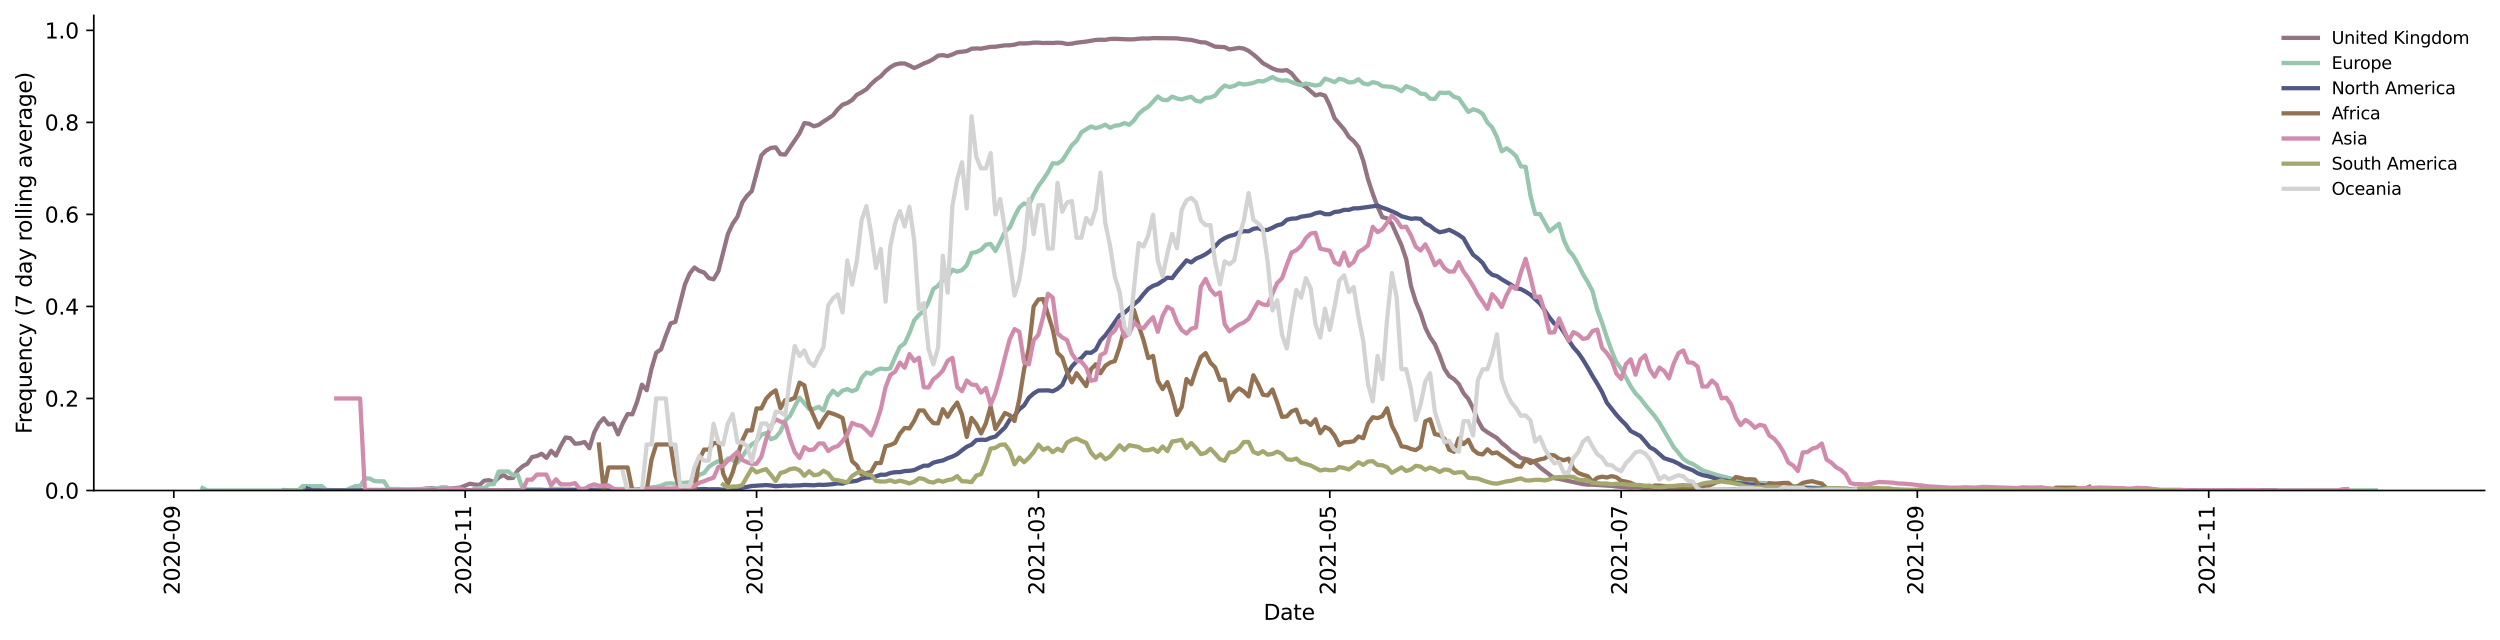 <?xml version="1.0" encoding="utf-8" standalone="no"?>
<!DOCTYPE svg PUBLIC "-//W3C//DTD SVG 1.1//EN"
  "http://www.w3.org/Graphics/SVG/1.1/DTD/svg11.dtd">
<svg height="298.621pt" version="1.1" viewBox="0 0 1166.981 298.621" width="1166.981pt" xmlns="http://www.w3.org/2000/svg" xmlns:xlink="http://www.w3.org/1999/xlink">
 <defs>
  <style type="text/css">*{stroke-linecap:butt;stroke-linejoin:round;}</style>
 </defs>
 <g id="figure_1">
  <g id="patch_1">
   <path d="M 0 298.621 
L 1166.981 298.621 
L 1166.981 0 
L 0 0 
z
" style="fill:#ffffff;"/>
  </g>
  <g id="axes_1">
   <g id="patch_2">
    <path d="M 43.781 228.96 
L 1159.781 228.96 
L 1159.781 7.2 
L 43.781 7.2 
z
" style="fill:#ffffff;"/>
   </g>
   <g id="matplotlib.axis_1">
    <g id="xtick_1">
     <g id="line2d_1">
      <defs>
       <path d="M 0 0 
L 0 3.5 
" id="m0411e815c2" style="stroke:#000000;stroke-width:0.8;"/>
      </defs>
      <g>
       <use style="stroke:#000000;stroke-width:0.8;" x="81.13" xlink:href="#m0411e815c2" y="228.96"/>
      </g>
     </g>
     <g id="text_1">
      <!-- 2020-09 -->
      <g transform="translate(83.889 277.743)rotate(-90)scale(0.1 -0.1)">
       <defs>
        <path d="M 1228 531 
L 3431 531 
L 3431 0 
L 469 0 
L 469 531 
Q 828 903 1448 1529 
Q 2069 2156 2228 2338 
Q 2531 2678 2651 2914 
Q 2772 3150 2772 3378 
Q 2772 3750 2511 3984 
Q 2250 4219 1831 4219 
Q 1534 4219 1204 4116 
Q 875 4013 500 3803 
L 500 4441 
Q 881 4594 1212 4672 
Q 1544 4750 1819 4750 
Q 2544 4750 2975 4387 
Q 3406 4025 3406 3419 
Q 3406 3131 3298 2873 
Q 3191 2616 2906 2266 
Q 2828 2175 2409 1742 
Q 1991 1309 1228 531 
z
" id="DejaVuSans-32" transform="scale(0.016)"/>
        <path d="M 2034 4250 
Q 1547 4250 1301 3770 
Q 1056 3291 1056 2328 
Q 1056 1369 1301 889 
Q 1547 409 2034 409 
Q 2525 409 2770 889 
Q 3016 1369 3016 2328 
Q 3016 3291 2770 3770 
Q 2525 4250 2034 4250 
z
M 2034 4750 
Q 2819 4750 3233 4129 
Q 3647 3509 3647 2328 
Q 3647 1150 3233 529 
Q 2819 -91 2034 -91 
Q 1250 -91 836 529 
Q 422 1150 422 2328 
Q 422 3509 836 4129 
Q 1250 4750 2034 4750 
z
" id="DejaVuSans-30" transform="scale(0.016)"/>
        <path d="M 313 2009 
L 1997 2009 
L 1997 1497 
L 313 1497 
L 313 2009 
z
" id="DejaVuSans-2d" transform="scale(0.016)"/>
        <path d="M 703 97 
L 703 672 
Q 941 559 1184 500 
Q 1428 441 1663 441 
Q 2288 441 2617 861 
Q 2947 1281 2994 2138 
Q 2813 1869 2534 1725 
Q 2256 1581 1919 1581 
Q 1219 1581 811 2004 
Q 403 2428 403 3163 
Q 403 3881 828 4315 
Q 1253 4750 1959 4750 
Q 2769 4750 3195 4129 
Q 3622 3509 3622 2328 
Q 3622 1225 3098 567 
Q 2575 -91 1691 -91 
Q 1453 -91 1209 -44 
Q 966 3 703 97 
z
M 1959 2075 
Q 2384 2075 2632 2365 
Q 2881 2656 2881 3163 
Q 2881 3666 2632 3958 
Q 2384 4250 1959 4250 
Q 1534 4250 1286 3958 
Q 1038 3666 1038 3163 
Q 1038 2656 1286 2365 
Q 1534 2075 1959 2075 
z
" id="DejaVuSans-39" transform="scale(0.016)"/>
       </defs>
       <use xlink:href="#DejaVuSans-32"/>
       <use x="63.623" xlink:href="#DejaVuSans-30"/>
       <use x="127.246" xlink:href="#DejaVuSans-32"/>
       <use x="190.869" xlink:href="#DejaVuSans-30"/>
       <use x="254.492" xlink:href="#DejaVuSans-2d"/>
       <use x="290.576" xlink:href="#DejaVuSans-30"/>
       <use x="354.199" xlink:href="#DejaVuSans-39"/>
      </g>
     </g>
    </g>
    <g id="xtick_2">
     <g id="line2d_2">
      <g>
       <use style="stroke:#000000;stroke-width:0.8;" x="217.146" xlink:href="#m0411e815c2" y="228.96"/>
      </g>
     </g>
     <g id="text_2">
      <!-- 2020-11 -->
      <g transform="translate(219.905 277.743)rotate(-90)scale(0.1 -0.1)">
       <defs>
        <path d="M 794 531 
L 1825 531 
L 1825 4091 
L 703 3866 
L 703 4441 
L 1819 4666 
L 2450 4666 
L 2450 531 
L 3481 531 
L 3481 0 
L 794 0 
L 794 531 
z
" id="DejaVuSans-31" transform="scale(0.016)"/>
       </defs>
       <use xlink:href="#DejaVuSans-32"/>
       <use x="63.623" xlink:href="#DejaVuSans-30"/>
       <use x="127.246" xlink:href="#DejaVuSans-32"/>
       <use x="190.869" xlink:href="#DejaVuSans-30"/>
       <use x="254.492" xlink:href="#DejaVuSans-2d"/>
       <use x="290.576" xlink:href="#DejaVuSans-31"/>
       <use x="354.199" xlink:href="#DejaVuSans-31"/>
      </g>
     </g>
    </g>
    <g id="xtick_3">
     <g id="line2d_3">
      <g>
       <use style="stroke:#000000;stroke-width:0.8;" x="353.162" xlink:href="#m0411e815c2" y="228.96"/>
      </g>
     </g>
     <g id="text_3">
      <!-- 2021-01 -->
      <g transform="translate(355.921 277.743)rotate(-90)scale(0.1 -0.1)">
       <use xlink:href="#DejaVuSans-32"/>
       <use x="63.623" xlink:href="#DejaVuSans-30"/>
       <use x="127.246" xlink:href="#DejaVuSans-32"/>
       <use x="190.869" xlink:href="#DejaVuSans-31"/>
       <use x="254.492" xlink:href="#DejaVuSans-2d"/>
       <use x="290.576" xlink:href="#DejaVuSans-30"/>
       <use x="354.199" xlink:href="#DejaVuSans-31"/>
      </g>
     </g>
    </g>
    <g id="xtick_4">
     <g id="line2d_4">
      <g>
       <use style="stroke:#000000;stroke-width:0.8;" x="484.718" xlink:href="#m0411e815c2" y="228.96"/>
      </g>
     </g>
     <g id="text_4">
      <!-- 2021-03 -->
      <g transform="translate(487.478 277.743)rotate(-90)scale(0.1 -0.1)">
       <defs>
        <path d="M 2597 2516 
Q 3050 2419 3304 2112 
Q 3559 1806 3559 1356 
Q 3559 666 3084 287 
Q 2609 -91 1734 -91 
Q 1441 -91 1130 -33 
Q 819 25 488 141 
L 488 750 
Q 750 597 1062 519 
Q 1375 441 1716 441 
Q 2309 441 2620 675 
Q 2931 909 2931 1356 
Q 2931 1769 2642 2001 
Q 2353 2234 1838 2234 
L 1294 2234 
L 1294 2753 
L 1863 2753 
Q 2328 2753 2575 2939 
Q 2822 3125 2822 3475 
Q 2822 3834 2567 4026 
Q 2313 4219 1838 4219 
Q 1578 4219 1281 4162 
Q 984 4106 628 3988 
L 628 4550 
Q 988 4650 1302 4700 
Q 1616 4750 1894 4750 
Q 2613 4750 3031 4423 
Q 3450 4097 3450 3541 
Q 3450 3153 3228 2886 
Q 3006 2619 2597 2516 
z
" id="DejaVuSans-33" transform="scale(0.016)"/>
       </defs>
       <use xlink:href="#DejaVuSans-32"/>
       <use x="63.623" xlink:href="#DejaVuSans-30"/>
       <use x="127.246" xlink:href="#DejaVuSans-32"/>
       <use x="190.869" xlink:href="#DejaVuSans-31"/>
       <use x="254.492" xlink:href="#DejaVuSans-2d"/>
       <use x="290.576" xlink:href="#DejaVuSans-30"/>
       <use x="354.199" xlink:href="#DejaVuSans-33"/>
      </g>
     </g>
    </g>
    <g id="xtick_5">
     <g id="line2d_5">
      <g>
       <use style="stroke:#000000;stroke-width:0.8;" x="620.734" xlink:href="#m0411e815c2" y="228.96"/>
      </g>
     </g>
     <g id="text_5">
      <!-- 2021-05 -->
      <g transform="translate(623.494 277.743)rotate(-90)scale(0.1 -0.1)">
       <defs>
        <path d="M 691 4666 
L 3169 4666 
L 3169 4134 
L 1269 4134 
L 1269 2991 
Q 1406 3038 1543 3061 
Q 1681 3084 1819 3084 
Q 2600 3084 3056 2656 
Q 3513 2228 3513 1497 
Q 3513 744 3044 326 
Q 2575 -91 1722 -91 
Q 1428 -91 1123 -41 
Q 819 9 494 109 
L 494 744 
Q 775 591 1075 516 
Q 1375 441 1709 441 
Q 2250 441 2565 725 
Q 2881 1009 2881 1497 
Q 2881 1984 2565 2268 
Q 2250 2553 1709 2553 
Q 1456 2553 1204 2497 
Q 953 2441 691 2322 
L 691 4666 
z
" id="DejaVuSans-35" transform="scale(0.016)"/>
       </defs>
       <use xlink:href="#DejaVuSans-32"/>
       <use x="63.623" xlink:href="#DejaVuSans-30"/>
       <use x="127.246" xlink:href="#DejaVuSans-32"/>
       <use x="190.869" xlink:href="#DejaVuSans-31"/>
       <use x="254.492" xlink:href="#DejaVuSans-2d"/>
       <use x="290.576" xlink:href="#DejaVuSans-30"/>
       <use x="354.199" xlink:href="#DejaVuSans-35"/>
      </g>
     </g>
    </g>
    <g id="xtick_6">
     <g id="line2d_6">
      <g>
       <use style="stroke:#000000;stroke-width:0.8;" x="756.75" xlink:href="#m0411e815c2" y="228.96"/>
      </g>
     </g>
     <g id="text_6">
      <!-- 2021-07 -->
      <g transform="translate(759.51 277.743)rotate(-90)scale(0.1 -0.1)">
       <defs>
        <path d="M 525 4666 
L 3525 4666 
L 3525 4397 
L 1831 0 
L 1172 0 
L 2766 4134 
L 525 4134 
L 525 4666 
z
" id="DejaVuSans-37" transform="scale(0.016)"/>
       </defs>
       <use xlink:href="#DejaVuSans-32"/>
       <use x="63.623" xlink:href="#DejaVuSans-30"/>
       <use x="127.246" xlink:href="#DejaVuSans-32"/>
       <use x="190.869" xlink:href="#DejaVuSans-31"/>
       <use x="254.492" xlink:href="#DejaVuSans-2d"/>
       <use x="290.576" xlink:href="#DejaVuSans-30"/>
       <use x="354.199" xlink:href="#DejaVuSans-37"/>
      </g>
     </g>
    </g>
    <g id="xtick_7">
     <g id="line2d_7">
      <g>
       <use style="stroke:#000000;stroke-width:0.8;" x="894.996" xlink:href="#m0411e815c2" y="228.96"/>
      </g>
     </g>
     <g id="text_7">
      <!-- 2021-09 -->
      <g transform="translate(897.755 277.743)rotate(-90)scale(0.1 -0.1)">
       <use xlink:href="#DejaVuSans-32"/>
       <use x="63.623" xlink:href="#DejaVuSans-30"/>
       <use x="127.246" xlink:href="#DejaVuSans-32"/>
       <use x="190.869" xlink:href="#DejaVuSans-31"/>
       <use x="254.492" xlink:href="#DejaVuSans-2d"/>
       <use x="290.576" xlink:href="#DejaVuSans-30"/>
       <use x="354.199" xlink:href="#DejaVuSans-39"/>
      </g>
     </g>
    </g>
    <g id="xtick_8">
     <g id="line2d_8">
      <g>
       <use style="stroke:#000000;stroke-width:0.8;" x="1031.012" xlink:href="#m0411e815c2" y="228.96"/>
      </g>
     </g>
     <g id="text_8">
      <!-- 2021-11 -->
      <g transform="translate(1033.771 277.743)rotate(-90)scale(0.1 -0.1)">
       <use xlink:href="#DejaVuSans-32"/>
       <use x="63.623" xlink:href="#DejaVuSans-30"/>
       <use x="127.246" xlink:href="#DejaVuSans-32"/>
       <use x="190.869" xlink:href="#DejaVuSans-31"/>
       <use x="254.492" xlink:href="#DejaVuSans-2d"/>
       <use x="290.576" xlink:href="#DejaVuSans-31"/>
       <use x="354.199" xlink:href="#DejaVuSans-31"/>
      </g>
     </g>
    </g>
    <g id="text_9">
     <!-- Date -->
     <g transform="translate(589.83 289.341)scale(0.1 -0.1)">
      <defs>
       <path d="M 1259 4147 
L 1259 519 
L 2022 519 
Q 2988 519 3436 956 
Q 3884 1394 3884 2338 
Q 3884 3275 3436 3711 
Q 2988 4147 2022 4147 
L 1259 4147 
z
M 628 4666 
L 1925 4666 
Q 3281 4666 3915 4102 
Q 4550 3538 4550 2338 
Q 4550 1131 3912 565 
Q 3275 0 1925 0 
L 628 0 
L 628 4666 
z
" id="DejaVuSans-44" transform="scale(0.016)"/>
       <path d="M 2194 1759 
Q 1497 1759 1228 1600 
Q 959 1441 959 1056 
Q 959 750 1161 570 
Q 1363 391 1709 391 
Q 2188 391 2477 730 
Q 2766 1069 2766 1631 
L 2766 1759 
L 2194 1759 
z
M 3341 1997 
L 3341 0 
L 2766 0 
L 2766 531 
Q 2569 213 2275 61 
Q 1981 -91 1556 -91 
Q 1019 -91 701 211 
Q 384 513 384 1019 
Q 384 1609 779 1909 
Q 1175 2209 1959 2209 
L 2766 2209 
L 2766 2266 
Q 2766 2663 2505 2880 
Q 2244 3097 1772 3097 
Q 1472 3097 1187 3025 
Q 903 2953 641 2809 
L 641 3341 
Q 956 3463 1253 3523 
Q 1550 3584 1831 3584 
Q 2591 3584 2966 3190 
Q 3341 2797 3341 1997 
z
" id="DejaVuSans-61" transform="scale(0.016)"/>
       <path d="M 1172 4494 
L 1172 3500 
L 2356 3500 
L 2356 3053 
L 1172 3053 
L 1172 1153 
Q 1172 725 1289 603 
Q 1406 481 1766 481 
L 2356 481 
L 2356 0 
L 1766 0 
Q 1100 0 847 248 
Q 594 497 594 1153 
L 594 3053 
L 172 3053 
L 172 3500 
L 594 3500 
L 594 4494 
L 1172 4494 
z
" id="DejaVuSans-74" transform="scale(0.016)"/>
       <path d="M 3597 1894 
L 3597 1613 
L 953 1613 
Q 991 1019 1311 708 
Q 1631 397 2203 397 
Q 2534 397 2845 478 
Q 3156 559 3463 722 
L 3463 178 
Q 3153 47 2828 -22 
Q 2503 -91 2169 -91 
Q 1331 -91 842 396 
Q 353 884 353 1716 
Q 353 2575 817 3079 
Q 1281 3584 2069 3584 
Q 2775 3584 3186 3129 
Q 3597 2675 3597 1894 
z
M 3022 2063 
Q 3016 2534 2758 2815 
Q 2500 3097 2075 3097 
Q 1594 3097 1305 2825 
Q 1016 2553 972 2059 
L 3022 2063 
z
" id="DejaVuSans-65" transform="scale(0.016)"/>
      </defs>
      <use xlink:href="#DejaVuSans-44"/>
      <use x="77.002" xlink:href="#DejaVuSans-61"/>
      <use x="138.281" xlink:href="#DejaVuSans-74"/>
      <use x="177.49" xlink:href="#DejaVuSans-65"/>
     </g>
    </g>
   </g>
   <g id="matplotlib.axis_2">
    <g id="ytick_1">
     <g id="line2d_9">
      <defs>
       <path d="M 0 0 
L -3.5 0 
" id="m93708f8ddb" style="stroke:#000000;stroke-width:0.8;"/>
      </defs>
      <g>
       <use style="stroke:#000000;stroke-width:0.8;" x="43.781" xlink:href="#m93708f8ddb" y="228.96"/>
      </g>
     </g>
     <g id="text_10">
      <!-- 0.0 -->
      <g transform="translate(20.878 232.759)scale(0.1 -0.1)">
       <defs>
        <path d="M 684 794 
L 1344 794 
L 1344 0 
L 684 0 
L 684 794 
z
" id="DejaVuSans-2e" transform="scale(0.016)"/>
       </defs>
       <use xlink:href="#DejaVuSans-30"/>
       <use x="63.623" xlink:href="#DejaVuSans-2e"/>
       <use x="95.41" xlink:href="#DejaVuSans-30"/>
      </g>
     </g>
    </g>
    <g id="ytick_2">
     <g id="line2d_10">
      <g>
       <use style="stroke:#000000;stroke-width:0.8;" x="43.781" xlink:href="#m93708f8ddb" y="186.003"/>
      </g>
     </g>
     <g id="text_11">
      <!-- 0.2 -->
      <g transform="translate(20.878 189.802)scale(0.1 -0.1)">
       <use xlink:href="#DejaVuSans-30"/>
       <use x="63.623" xlink:href="#DejaVuSans-2e"/>
       <use x="95.41" xlink:href="#DejaVuSans-32"/>
      </g>
     </g>
    </g>
    <g id="ytick_3">
     <g id="line2d_11">
      <g>
       <use style="stroke:#000000;stroke-width:0.8;" x="43.781" xlink:href="#m93708f8ddb" y="143.045"/>
      </g>
     </g>
     <g id="text_12">
      <!-- 0.4 -->
      <g transform="translate(20.878 146.845)scale(0.1 -0.1)">
       <defs>
        <path d="M 2419 4116 
L 825 1625 
L 2419 1625 
L 2419 4116 
z
M 2253 4666 
L 3047 4666 
L 3047 1625 
L 3713 1625 
L 3713 1100 
L 3047 1100 
L 3047 0 
L 2419 0 
L 2419 1100 
L 313 1100 
L 313 1709 
L 2253 4666 
z
" id="DejaVuSans-34" transform="scale(0.016)"/>
       </defs>
       <use xlink:href="#DejaVuSans-30"/>
       <use x="63.623" xlink:href="#DejaVuSans-2e"/>
       <use x="95.41" xlink:href="#DejaVuSans-34"/>
      </g>
     </g>
    </g>
    <g id="ytick_4">
     <g id="line2d_12">
      <g>
       <use style="stroke:#000000;stroke-width:0.8;" x="43.781" xlink:href="#m93708f8ddb" y="100.088"/>
      </g>
     </g>
     <g id="text_13">
      <!-- 0.6 -->
      <g transform="translate(20.878 103.887)scale(0.1 -0.1)">
       <defs>
        <path d="M 2113 2584 
Q 1688 2584 1439 2293 
Q 1191 2003 1191 1497 
Q 1191 994 1439 701 
Q 1688 409 2113 409 
Q 2538 409 2786 701 
Q 3034 994 3034 1497 
Q 3034 2003 2786 2293 
Q 2538 2584 2113 2584 
z
M 3366 4563 
L 3366 3988 
Q 3128 4100 2886 4159 
Q 2644 4219 2406 4219 
Q 1781 4219 1451 3797 
Q 1122 3375 1075 2522 
Q 1259 2794 1537 2939 
Q 1816 3084 2150 3084 
Q 2853 3084 3261 2657 
Q 3669 2231 3669 1497 
Q 3669 778 3244 343 
Q 2819 -91 2113 -91 
Q 1303 -91 875 529 
Q 447 1150 447 2328 
Q 447 3434 972 4092 
Q 1497 4750 2381 4750 
Q 2619 4750 2861 4703 
Q 3103 4656 3366 4563 
z
" id="DejaVuSans-36" transform="scale(0.016)"/>
       </defs>
       <use xlink:href="#DejaVuSans-30"/>
       <use x="63.623" xlink:href="#DejaVuSans-2e"/>
       <use x="95.41" xlink:href="#DejaVuSans-36"/>
      </g>
     </g>
    </g>
    <g id="ytick_5">
     <g id="line2d_13">
      <g>
       <use style="stroke:#000000;stroke-width:0.8;" x="43.781" xlink:href="#m93708f8ddb" y="57.131"/>
      </g>
     </g>
     <g id="text_14">
      <!-- 0.8 -->
      <g transform="translate(20.878 60.93)scale(0.1 -0.1)">
       <defs>
        <path d="M 2034 2216 
Q 1584 2216 1326 1975 
Q 1069 1734 1069 1313 
Q 1069 891 1326 650 
Q 1584 409 2034 409 
Q 2484 409 2743 651 
Q 3003 894 3003 1313 
Q 3003 1734 2745 1975 
Q 2488 2216 2034 2216 
z
M 1403 2484 
Q 997 2584 770 2862 
Q 544 3141 544 3541 
Q 544 4100 942 4425 
Q 1341 4750 2034 4750 
Q 2731 4750 3128 4425 
Q 3525 4100 3525 3541 
Q 3525 3141 3298 2862 
Q 3072 2584 2669 2484 
Q 3125 2378 3379 2068 
Q 3634 1759 3634 1313 
Q 3634 634 3220 271 
Q 2806 -91 2034 -91 
Q 1263 -91 848 271 
Q 434 634 434 1313 
Q 434 1759 690 2068 
Q 947 2378 1403 2484 
z
M 1172 3481 
Q 1172 3119 1398 2916 
Q 1625 2713 2034 2713 
Q 2441 2713 2670 2916 
Q 2900 3119 2900 3481 
Q 2900 3844 2670 4047 
Q 2441 4250 2034 4250 
Q 1625 4250 1398 4047 
Q 1172 3844 1172 3481 
z
" id="DejaVuSans-38" transform="scale(0.016)"/>
       </defs>
       <use xlink:href="#DejaVuSans-30"/>
       <use x="63.623" xlink:href="#DejaVuSans-2e"/>
       <use x="95.41" xlink:href="#DejaVuSans-38"/>
      </g>
     </g>
    </g>
    <g id="ytick_6">
     <g id="line2d_14">
      <g>
       <use style="stroke:#000000;stroke-width:0.8;" x="43.781" xlink:href="#m93708f8ddb" y="14.173"/>
      </g>
     </g>
     <g id="text_15">
      <!-- 1.0 -->
      <g transform="translate(20.878 17.973)scale(0.1 -0.1)">
       <use xlink:href="#DejaVuSans-31"/>
       <use x="63.623" xlink:href="#DejaVuSans-2e"/>
       <use x="95.41" xlink:href="#DejaVuSans-30"/>
      </g>
     </g>
    </g>
    <g id="text_16">
     <!-- Frequency (7 day rolling average) -->
     <g transform="translate(14.798 202.529)rotate(-90)scale(0.1 -0.1)">
      <defs>
       <path d="M 628 4666 
L 3309 4666 
L 3309 4134 
L 1259 4134 
L 1259 2759 
L 3109 2759 
L 3109 2228 
L 1259 2228 
L 1259 0 
L 628 0 
L 628 4666 
z
" id="DejaVuSans-46" transform="scale(0.016)"/>
       <path d="M 2631 2963 
Q 2534 3019 2420 3045 
Q 2306 3072 2169 3072 
Q 1681 3072 1420 2755 
Q 1159 2438 1159 1844 
L 1159 0 
L 581 0 
L 581 3500 
L 1159 3500 
L 1159 2956 
Q 1341 3275 1631 3429 
Q 1922 3584 2338 3584 
Q 2397 3584 2469 3576 
Q 2541 3569 2628 3553 
L 2631 2963 
z
" id="DejaVuSans-72" transform="scale(0.016)"/>
       <path d="M 947 1747 
Q 947 1113 1208 752 
Q 1469 391 1925 391 
Q 2381 391 2643 752 
Q 2906 1113 2906 1747 
Q 2906 2381 2643 2742 
Q 2381 3103 1925 3103 
Q 1469 3103 1208 2742 
Q 947 2381 947 1747 
z
M 2906 525 
Q 2725 213 2448 61 
Q 2172 -91 1784 -91 
Q 1150 -91 751 415 
Q 353 922 353 1747 
Q 353 2572 751 3078 
Q 1150 3584 1784 3584 
Q 2172 3584 2448 3432 
Q 2725 3281 2906 2969 
L 2906 3500 
L 3481 3500 
L 3481 -1331 
L 2906 -1331 
L 2906 525 
z
" id="DejaVuSans-71" transform="scale(0.016)"/>
       <path d="M 544 1381 
L 544 3500 
L 1119 3500 
L 1119 1403 
Q 1119 906 1312 657 
Q 1506 409 1894 409 
Q 2359 409 2629 706 
Q 2900 1003 2900 1516 
L 2900 3500 
L 3475 3500 
L 3475 0 
L 2900 0 
L 2900 538 
Q 2691 219 2414 64 
Q 2138 -91 1772 -91 
Q 1169 -91 856 284 
Q 544 659 544 1381 
z
M 1991 3584 
L 1991 3584 
z
" id="DejaVuSans-75" transform="scale(0.016)"/>
       <path d="M 3513 2113 
L 3513 0 
L 2938 0 
L 2938 2094 
Q 2938 2591 2744 2837 
Q 2550 3084 2163 3084 
Q 1697 3084 1428 2787 
Q 1159 2491 1159 1978 
L 1159 0 
L 581 0 
L 581 3500 
L 1159 3500 
L 1159 2956 
Q 1366 3272 1645 3428 
Q 1925 3584 2291 3584 
Q 2894 3584 3203 3211 
Q 3513 2838 3513 2113 
z
" id="DejaVuSans-6e" transform="scale(0.016)"/>
       <path d="M 3122 3366 
L 3122 2828 
Q 2878 2963 2633 3030 
Q 2388 3097 2138 3097 
Q 1578 3097 1268 2742 
Q 959 2388 959 1747 
Q 959 1106 1268 751 
Q 1578 397 2138 397 
Q 2388 397 2633 464 
Q 2878 531 3122 666 
L 3122 134 
Q 2881 22 2623 -34 
Q 2366 -91 2075 -91 
Q 1284 -91 818 406 
Q 353 903 353 1747 
Q 353 2603 823 3093 
Q 1294 3584 2113 3584 
Q 2378 3584 2631 3529 
Q 2884 3475 3122 3366 
z
" id="DejaVuSans-63" transform="scale(0.016)"/>
       <path d="M 2059 -325 
Q 1816 -950 1584 -1140 
Q 1353 -1331 966 -1331 
L 506 -1331 
L 506 -850 
L 844 -850 
Q 1081 -850 1212 -737 
Q 1344 -625 1503 -206 
L 1606 56 
L 191 3500 
L 800 3500 
L 1894 763 
L 2988 3500 
L 3597 3500 
L 2059 -325 
z
" id="DejaVuSans-79" transform="scale(0.016)"/>
       <path id="DejaVuSans-20" transform="scale(0.016)"/>
       <path d="M 1984 4856 
Q 1566 4138 1362 3434 
Q 1159 2731 1159 2009 
Q 1159 1288 1364 580 
Q 1569 -128 1984 -844 
L 1484 -844 
Q 1016 -109 783 600 
Q 550 1309 550 2009 
Q 550 2706 781 3412 
Q 1013 4119 1484 4856 
L 1984 4856 
z
" id="DejaVuSans-28" transform="scale(0.016)"/>
       <path d="M 2906 2969 
L 2906 4863 
L 3481 4863 
L 3481 0 
L 2906 0 
L 2906 525 
Q 2725 213 2448 61 
Q 2172 -91 1784 -91 
Q 1150 -91 751 415 
Q 353 922 353 1747 
Q 353 2572 751 3078 
Q 1150 3584 1784 3584 
Q 2172 3584 2448 3432 
Q 2725 3281 2906 2969 
z
M 947 1747 
Q 947 1113 1208 752 
Q 1469 391 1925 391 
Q 2381 391 2643 752 
Q 2906 1113 2906 1747 
Q 2906 2381 2643 2742 
Q 2381 3103 1925 3103 
Q 1469 3103 1208 2742 
Q 947 2381 947 1747 
z
" id="DejaVuSans-64" transform="scale(0.016)"/>
       <path d="M 1959 3097 
Q 1497 3097 1228 2736 
Q 959 2375 959 1747 
Q 959 1119 1226 758 
Q 1494 397 1959 397 
Q 2419 397 2687 759 
Q 2956 1122 2956 1747 
Q 2956 2369 2687 2733 
Q 2419 3097 1959 3097 
z
M 1959 3584 
Q 2709 3584 3137 3096 
Q 3566 2609 3566 1747 
Q 3566 888 3137 398 
Q 2709 -91 1959 -91 
Q 1206 -91 779 398 
Q 353 888 353 1747 
Q 353 2609 779 3096 
Q 1206 3584 1959 3584 
z
" id="DejaVuSans-6f" transform="scale(0.016)"/>
       <path d="M 603 4863 
L 1178 4863 
L 1178 0 
L 603 0 
L 603 4863 
z
" id="DejaVuSans-6c" transform="scale(0.016)"/>
       <path d="M 603 3500 
L 1178 3500 
L 1178 0 
L 603 0 
L 603 3500 
z
M 603 4863 
L 1178 4863 
L 1178 4134 
L 603 4134 
L 603 4863 
z
" id="DejaVuSans-69" transform="scale(0.016)"/>
       <path d="M 2906 1791 
Q 2906 2416 2648 2759 
Q 2391 3103 1925 3103 
Q 1463 3103 1205 2759 
Q 947 2416 947 1791 
Q 947 1169 1205 825 
Q 1463 481 1925 481 
Q 2391 481 2648 825 
Q 2906 1169 2906 1791 
z
M 3481 434 
Q 3481 -459 3084 -895 
Q 2688 -1331 1869 -1331 
Q 1566 -1331 1297 -1286 
Q 1028 -1241 775 -1147 
L 775 -588 
Q 1028 -725 1275 -790 
Q 1522 -856 1778 -856 
Q 2344 -856 2625 -561 
Q 2906 -266 2906 331 
L 2906 616 
Q 2728 306 2450 153 
Q 2172 0 1784 0 
Q 1141 0 747 490 
Q 353 981 353 1791 
Q 353 2603 747 3093 
Q 1141 3584 1784 3584 
Q 2172 3584 2450 3431 
Q 2728 3278 2906 2969 
L 2906 3500 
L 3481 3500 
L 3481 434 
z
" id="DejaVuSans-67" transform="scale(0.016)"/>
       <path d="M 191 3500 
L 800 3500 
L 1894 563 
L 2988 3500 
L 3597 3500 
L 2284 0 
L 1503 0 
L 191 3500 
z
" id="DejaVuSans-76" transform="scale(0.016)"/>
       <path d="M 513 4856 
L 1013 4856 
Q 1481 4119 1714 3412 
Q 1947 2706 1947 2009 
Q 1947 1309 1714 600 
Q 1481 -109 1013 -844 
L 513 -844 
Q 928 -128 1133 580 
Q 1338 1288 1338 2009 
Q 1338 2731 1133 3434 
Q 928 4138 513 4856 
z
" id="DejaVuSans-29" transform="scale(0.016)"/>
      </defs>
      <use xlink:href="#DejaVuSans-46"/>
      <use x="50.27" xlink:href="#DejaVuSans-72"/>
      <use x="89.133" xlink:href="#DejaVuSans-65"/>
      <use x="150.656" xlink:href="#DejaVuSans-71"/>
      <use x="214.133" xlink:href="#DejaVuSans-75"/>
      <use x="277.512" xlink:href="#DejaVuSans-65"/>
      <use x="339.035" xlink:href="#DejaVuSans-6e"/>
      <use x="402.414" xlink:href="#DejaVuSans-63"/>
      <use x="457.395" xlink:href="#DejaVuSans-79"/>
      <use x="516.574" xlink:href="#DejaVuSans-20"/>
      <use x="548.361" xlink:href="#DejaVuSans-28"/>
      <use x="587.375" xlink:href="#DejaVuSans-37"/>
      <use x="650.998" xlink:href="#DejaVuSans-20"/>
      <use x="682.785" xlink:href="#DejaVuSans-64"/>
      <use x="746.262" xlink:href="#DejaVuSans-61"/>
      <use x="807.541" xlink:href="#DejaVuSans-79"/>
      <use x="866.721" xlink:href="#DejaVuSans-20"/>
      <use x="898.508" xlink:href="#DejaVuSans-72"/>
      <use x="937.371" xlink:href="#DejaVuSans-6f"/>
      <use x="998.553" xlink:href="#DejaVuSans-6c"/>
      <use x="1026.336" xlink:href="#DejaVuSans-6c"/>
      <use x="1054.119" xlink:href="#DejaVuSans-69"/>
      <use x="1081.902" xlink:href="#DejaVuSans-6e"/>
      <use x="1145.281" xlink:href="#DejaVuSans-67"/>
      <use x="1208.758" xlink:href="#DejaVuSans-20"/>
      <use x="1240.545" xlink:href="#DejaVuSans-61"/>
      <use x="1301.824" xlink:href="#DejaVuSans-76"/>
      <use x="1361.004" xlink:href="#DejaVuSans-65"/>
      <use x="1422.527" xlink:href="#DejaVuSans-72"/>
      <use x="1463.641" xlink:href="#DejaVuSans-61"/>
      <use x="1524.92" xlink:href="#DejaVuSans-67"/>
      <use x="1588.396" xlink:href="#DejaVuSans-65"/>
      <use x="1649.92" xlink:href="#DejaVuSans-29"/>
     </g>
    </g>
   </g>
   <g id="line2d_15">
    <path clip-path="url(#p355eddbb24)" d="M 132.415 228.744 
L 136.874 228.882 
L 145.793 228.798 
L 154.712 228.769 
L 156.942 228.931 
L 163.631 228.911 
L 168.091 228.911 
L 170.321 228.718 
L 179.24 228.691 
L 181.47 228.884 
L 190.389 228.96 
L 192.618 228.695 
L 194.848 228.548 
L 199.308 228 
L 201.537 227.89 
L 208.227 228.566 
L 210.457 228.053 
L 214.916 227.59 
L 219.376 225.784 
L 221.605 226.209 
L 223.835 226.377 
L 226.065 224.372 
L 228.295 224.129 
L 230.525 224.992 
L 232.754 222.997 
L 234.984 221.709 
L 237.214 223.192 
L 239.444 223.07 
L 241.673 219.633 
L 243.903 217.709 
L 246.133 216.512 
L 248.363 213.352 
L 250.592 212.88 
L 252.822 211.811 
L 255.052 213.739 
L 257.282 210.427 
L 259.512 212.652 
L 261.741 208.123 
L 263.971 204.226 
L 266.201 204.523 
L 268.431 207.129 
L 270.66 206.947 
L 272.89 206.337 
L 275.12 209.239 
L 277.35 201.929 
L 279.579 197.639 
L 281.809 195.241 
L 284.039 198.115 
L 286.269 197.733 
L 288.499 202.756 
L 290.728 197.499 
L 292.958 193.287 
L 295.188 193.399 
L 297.418 187.467 
L 299.647 179.579 
L 301.877 182.14 
L 304.107 172.154 
L 306.337 164.615 
L 308.566 163.08 
L 310.796 156.764 
L 313.026 150.945 
L 315.256 150.239 
L 319.715 132.754 
L 321.945 127.656 
L 324.175 124.87 
L 326.405 126.444 
L 328.634 127.2 
L 330.864 129.823 
L 333.094 130.371 
L 335.324 126.614 
L 339.783 109.203 
L 342.013 104.415 
L 344.243 101.191 
L 346.473 94.541 
L 348.702 91.382 
L 350.932 89.2 
L 355.392 72.523 
L 357.621 70.265 
L 359.851 69.05 
L 362.081 68.784 
L 364.311 71.979 
L 366.54 72.152 
L 373.23 62.212 
L 375.46 57.471 
L 377.689 57.76 
L 379.919 58.947 
L 382.149 58.295 
L 384.379 56.73 
L 386.608 55.333 
L 388.838 53.785 
L 391.068 51.02 
L 393.298 48.872 
L 395.528 48.074 
L 397.757 46.693 
L 399.987 44.232 
L 402.217 43.053 
L 404.447 41.647 
L 406.676 39.213 
L 408.906 37.189 
L 411.136 35.626 
L 413.366 33.215 
L 415.595 31.385 
L 417.825 30.121 
L 420.055 29.645 
L 422.285 29.626 
L 424.515 30.586 
L 426.744 31.748 
L 428.974 30.8 
L 431.204 29.616 
L 433.434 28.779 
L 435.663 27.578 
L 437.893 25.966 
L 440.123 25.748 
L 442.353 26.2 
L 444.582 25.424 
L 446.812 24.403 
L 451.272 23.863 
L 453.502 22.76 
L 455.731 22.607 
L 457.961 22.716 
L 462.421 21.865 
L 464.65 21.821 
L 469.11 21.157 
L 471.34 21.149 
L 473.569 20.844 
L 475.799 20.242 
L 478.029 20.285 
L 480.259 20.188 
L 482.489 19.902 
L 484.718 19.9 
L 486.948 20.096 
L 489.178 20.028 
L 491.408 20.072 
L 493.637 19.902 
L 495.867 20.041 
L 498.097 20.549 
L 500.327 20.38 
L 502.556 19.932 
L 507.016 19.412 
L 511.476 18.646 
L 513.705 18.538 
L 515.935 18.591 
L 518.165 18.178 
L 520.395 18.115 
L 527.084 18.389 
L 529.314 18.338 
L 531.543 18.072 
L 533.773 17.943 
L 536.003 17.98 
L 538.233 17.789 
L 549.382 17.912 
L 551.611 18.21 
L 556.071 18.64 
L 560.531 19.729 
L 562.76 19.818 
L 567.22 21.773 
L 571.679 22.006 
L 573.909 23.084 
L 578.369 22.333 
L 580.598 22.681 
L 582.828 23.748 
L 585.058 25.424 
L 587.288 27.334 
L 589.518 29.498 
L 593.977 31.963 
L 596.207 32.797 
L 598.437 33.004 
L 600.666 32.721 
L 602.896 34.253 
L 605.126 37.056 
L 607.356 39.393 
L 609.585 40.646 
L 614.045 44.512 
L 616.275 43.939 
L 618.505 44.677 
L 620.734 49.255 
L 622.964 55.187 
L 627.424 60.387 
L 629.653 63.9 
L 631.883 65.84 
L 634.113 68.628 
L 636.343 74.958 
L 638.572 83.685 
L 640.802 90.447 
L 643.032 96.494 
L 645.262 101.363 
L 647.492 101.93 
L 649.721 104.508 
L 654.181 114.432 
L 656.411 120.993 
L 658.64 133.569 
L 660.87 140.832 
L 663.1 146.042 
L 665.33 152.947 
L 667.559 157.469 
L 669.789 160.674 
L 672.019 165.988 
L 674.249 172.141 
L 676.479 175.547 
L 678.708 176.963 
L 680.938 179.265 
L 683.168 183.535 
L 685.398 186.206 
L 687.627 190.641 
L 689.857 196.174 
L 692.087 200.165 
L 694.317 201.767 
L 698.776 204.485 
L 701.006 206.8 
L 703.236 208.529 
L 705.466 210.697 
L 707.695 212.024 
L 709.925 213.808 
L 712.155 214.227 
L 714.385 214.841 
L 716.614 215.989 
L 718.844 218.158 
L 725.533 223.235 
L 727.763 223.542 
L 738.912 225.985 
L 741.142 226.234 
L 743.372 226.244 
L 752.291 226.801 
L 754.521 227.093 
L 761.21 227.551 
L 763.44 227.427 
L 767.899 227.674 
L 770.129 227.586 
L 776.818 227.891 
L 785.737 228.513 
L 794.656 228.709 
L 810.265 228.515 
L 812.495 228.627 
L 814.724 228.367 
L 816.954 227.923 
L 819.184 227.859 
L 825.873 228.202 
L 828.103 228.736 
L 834.792 228.822 
L 939.591 228.946 
L 950.74 228.893 
L 959.659 228.96 
L 1022.093 228.939 
L 1022.093 228.939 
" style="fill:none;stroke:#947383;stroke-linecap:square;stroke-width:2;"/>
   </g>
   <g id="line2d_16">
    <path clip-path="url(#p355eddbb24)" d="M 94.509 227.783 
L 96.738 228.96 
L 139.104 228.96 
L 141.334 226.914 
L 150.253 226.914 
L 152.483 228.96 
L 161.402 228.96 
L 163.631 227.767 
L 165.861 226.941 
L 168.091 226.941 
L 170.321 223.361 
L 172.55 223.361 
L 174.78 224.554 
L 177.01 224.698 
L 179.24 224.698 
L 181.47 228.278 
L 185.929 228.278 
L 188.159 228.395 
L 197.078 228.395 
L 199.308 228.193 
L 203.767 228.193 
L 205.997 227.452 
L 208.227 227.452 
L 210.457 228.219 
L 214.916 228.219 
L 217.146 228.96 
L 219.376 228.96 
L 221.605 228.172 
L 223.835 227.82 
L 226.065 227.82 
L 228.295 226.03 
L 230.525 226.03 
L 232.754 220.106 
L 237.214 220.052 
L 239.444 221.841 
L 241.673 221.566 
L 243.903 227.969 
L 246.133 228.375 
L 252.822 228.427 
L 255.052 228.736 
L 257.282 228.192 
L 261.741 228.233 
L 263.971 228.416 
L 266.201 228.346 
L 268.431 228.482 
L 270.66 228.108 
L 277.35 228.178 
L 281.809 228.515 
L 284.039 228.422 
L 286.269 228.192 
L 292.958 228.248 
L 297.418 228.41 
L 301.877 228.307 
L 304.107 227.496 
L 306.337 227.264 
L 308.566 226.743 
L 310.796 225.774 
L 313.026 225.611 
L 315.256 225.811 
L 317.486 225.454 
L 319.715 225.359 
L 321.945 225.136 
L 324.175 223.939 
L 326.405 221.632 
L 328.634 220.822 
L 330.864 217.939 
L 333.094 216.364 
L 335.324 215.235 
L 337.553 216.151 
L 339.783 214.022 
L 342.013 214.872 
L 344.243 215.98 
L 346.473 213.086 
L 348.702 209.83 
L 350.932 207.396 
L 353.162 205.998 
L 355.392 202.928 
L 357.621 202.171 
L 359.851 205.02 
L 362.081 204.187 
L 364.311 201.47 
L 366.54 196.295 
L 368.77 194.136 
L 371 189.703 
L 373.23 185.626 
L 377.689 190.921 
L 379.919 190.868 
L 382.149 189.877 
L 384.379 191.554 
L 386.608 185.345 
L 388.838 182.363 
L 391.068 184.43 
L 393.298 182.277 
L 395.528 181.623 
L 397.757 182.607 
L 399.987 181.751 
L 402.217 176.387 
L 404.447 173.897 
L 406.676 174.474 
L 408.906 172.807 
L 411.136 172.009 
L 413.366 172.363 
L 415.595 171.981 
L 417.825 166.717 
L 420.055 161.902 
L 422.285 160.3 
L 424.515 155.471 
L 426.744 149.547 
L 428.974 146.994 
L 431.204 145.198 
L 433.434 140.949 
L 435.663 134.909 
L 437.893 133.364 
L 440.123 130.612 
L 442.353 129.313 
L 444.582 125.924 
L 446.812 126.764 
L 449.042 126.079 
L 451.272 123.79 
L 453.502 118.089 
L 455.731 117.649 
L 457.961 116.56 
L 460.191 114.232 
L 462.421 113.845 
L 464.65 117.197 
L 466.88 112.909 
L 469.11 108.117 
L 471.34 106.247 
L 473.569 101.114 
L 475.799 96.852 
L 478.029 94.946 
L 480.259 95.809 
L 482.489 90.764 
L 484.718 86.856 
L 486.948 83.807 
L 489.178 80.411 
L 491.408 76.195 
L 493.637 76.329 
L 495.867 74.935 
L 500.327 67.815 
L 502.556 65.682 
L 504.786 61.768 
L 509.246 59.019 
L 511.476 59.815 
L 513.705 59.22 
L 515.935 58.168 
L 518.165 59.66 
L 520.395 58.684 
L 522.624 58.422 
L 524.854 57.453 
L 527.084 58.255 
L 529.314 56.229 
L 531.543 53.114 
L 533.773 51.222 
L 536.003 49.838 
L 540.463 45.025 
L 542.692 46.624 
L 544.922 46.774 
L 547.152 45.089 
L 549.382 45.969 
L 551.611 46.424 
L 553.841 45.678 
L 556.071 45.199 
L 558.301 47.073 
L 560.531 47.445 
L 562.76 45.709 
L 564.99 45.507 
L 567.22 44.655 
L 569.45 41.866 
L 571.679 39.913 
L 573.909 40.672 
L 576.139 40.082 
L 578.369 38.888 
L 580.598 39.442 
L 582.828 39.169 
L 585.058 38.684 
L 587.288 37.815 
L 589.518 38.018 
L 591.747 37.08 
L 593.977 35.963 
L 596.207 37.186 
L 598.437 37.649 
L 600.666 37.444 
L 605.126 39.153 
L 607.356 39.756 
L 609.585 38.944 
L 614.045 39.945 
L 616.275 39.452 
L 618.505 36.715 
L 620.734 37.434 
L 622.964 38.356 
L 625.194 36.78 
L 627.424 37.313 
L 629.653 38.487 
L 631.883 38.295 
L 634.113 36.995 
L 636.343 38.917 
L 638.572 39.438 
L 640.802 38.358 
L 643.032 38.827 
L 645.262 40.227 
L 649.721 40.564 
L 651.951 41.36 
L 654.181 42.575 
L 656.411 40.21 
L 660.87 41.964 
L 663.1 43.723 
L 665.33 43.954 
L 667.559 46.099 
L 669.789 46.168 
L 672.019 43.24 
L 674.249 43.399 
L 676.479 43.237 
L 678.708 45.193 
L 680.938 45.81 
L 685.398 52.249 
L 687.627 51.023 
L 689.857 51.672 
L 692.087 53.132 
L 694.317 57.168 
L 696.546 59.49 
L 698.776 64.005 
L 701.006 70.631 
L 703.236 69.244 
L 705.466 70.79 
L 707.695 72.879 
L 709.925 77.658 
L 712.155 77.867 
L 714.385 91.223 
L 716.614 99.902 
L 718.844 99.909 
L 723.304 107.973 
L 727.763 104.458 
L 729.993 112.061 
L 732.223 116.864 
L 734.453 119.488 
L 736.682 123.48 
L 738.912 127.989 
L 741.142 131.654 
L 743.372 135.881 
L 745.601 144.649 
L 747.831 150.63 
L 750.061 157.497 
L 752.291 163.703 
L 754.521 169.136 
L 756.75 172.075 
L 761.21 180.345 
L 763.44 183.63 
L 765.669 185.908 
L 767.899 188.865 
L 772.359 194.166 
L 774.588 197.283 
L 781.278 208.744 
L 783.508 211.364 
L 785.737 214.164 
L 787.967 215.722 
L 790.197 216.576 
L 794.656 219.539 
L 801.346 221.671 
L 810.265 223.947 
L 812.495 224.184 
L 816.954 225.094 
L 819.184 225.136 
L 821.414 225.436 
L 823.643 225.473 
L 825.873 225.692 
L 828.103 225.745 
L 830.333 226.138 
L 839.252 227.151 
L 848.171 227.695 
L 852.63 227.894 
L 861.549 228.427 
L 877.158 228.552 
L 879.388 228.7 
L 886.077 228.659 
L 908.375 228.882 
L 912.834 228.851 
L 917.294 228.817 
L 939.591 228.96 
L 970.808 228.919 
L 981.957 228.887 
L 988.646 228.852 
L 990.876 228.903 
L 993.106 228.678 
L 995.336 228.57 
L 1002.025 228.587 
L 1006.485 228.952 
L 1109.054 228.879 
L 1109.054 228.879 
" style="fill:none;stroke:#96c6ad;stroke-linecap:square;stroke-width:2;"/>
   </g>
   <g id="line2d_17">
    <path clip-path="url(#p355eddbb24)" d="M 143.563 228.046 
L 145.793 228.96 
L 199.308 228.96 
L 201.537 228.727 
L 208.227 228.727 
L 210.457 228.607 
L 212.686 228.84 
L 219.376 228.84 
L 221.605 228.96 
L 241.673 228.776 
L 243.903 228.92 
L 263.971 228.818 
L 268.431 228.763 
L 270.66 228.714 
L 275.12 228.813 
L 281.809 228.96 
L 292.958 228.937 
L 301.877 228.96 
L 317.486 228.735 
L 319.715 228.552 
L 324.175 228.473 
L 328.634 228.261 
L 330.864 228.409 
L 335.324 228.38 
L 337.553 228.603 
L 339.783 228.234 
L 346.473 227.699 
L 350.932 226.858 
L 357.621 226.426 
L 359.851 226.61 
L 362.081 226.959 
L 366.54 226.642 
L 368.77 226.772 
L 371 226.605 
L 373.23 226.575 
L 375.46 226.369 
L 379.919 226.528 
L 382.149 226.265 
L 384.379 226.373 
L 388.838 226.003 
L 391.068 225.625 
L 393.298 225.774 
L 395.528 224.945 
L 397.757 224.747 
L 399.987 224.393 
L 402.217 223.463 
L 404.447 222.93 
L 406.676 222.877 
L 408.906 222.359 
L 411.136 221.58 
L 413.366 221.613 
L 415.595 220.805 
L 417.825 220.417 
L 420.055 220.391 
L 422.285 219.881 
L 424.515 219.769 
L 426.744 219.432 
L 428.974 218.354 
L 431.204 217.399 
L 433.434 217.344 
L 435.663 215.959 
L 437.893 215.381 
L 440.123 214.938 
L 442.353 213.908 
L 444.582 213.106 
L 446.812 211.983 
L 449.042 210.185 
L 451.272 208.532 
L 453.502 207.552 
L 455.731 205.448 
L 457.961 205.271 
L 460.191 205.336 
L 462.421 204.384 
L 464.65 203.786 
L 469.11 199.544 
L 471.34 195.888 
L 473.569 194.118 
L 475.799 191.054 
L 478.029 189.261 
L 480.259 185.66 
L 482.489 183.652 
L 484.718 182.304 
L 489.178 182.219 
L 491.408 182.633 
L 493.637 181.531 
L 495.867 179.65 
L 498.097 174.738 
L 500.327 171.086 
L 502.556 168.662 
L 504.786 167.064 
L 507.016 164.576 
L 509.246 164.704 
L 511.476 163.24 
L 513.705 158.946 
L 515.935 156.581 
L 518.165 153.578 
L 522.624 147.147 
L 524.854 146.044 
L 529.314 142.061 
L 531.543 140.149 
L 533.773 137.298 
L 536.003 134.825 
L 538.233 133.418 
L 540.463 132.653 
L 544.922 129.601 
L 547.152 129.813 
L 549.382 126.842 
L 553.841 121.542 
L 556.071 122.472 
L 558.301 120.731 
L 560.531 119.824 
L 562.76 118.654 
L 564.99 117.1 
L 567.22 114.991 
L 569.45 112.538 
L 571.679 111.147 
L 573.909 110.166 
L 576.139 109.616 
L 578.369 108.468 
L 580.598 107.922 
L 582.828 107.965 
L 585.058 106.82 
L 587.288 106.477 
L 589.518 107.449 
L 591.747 107.299 
L 593.977 106.302 
L 596.207 105.169 
L 598.437 104.616 
L 600.666 102.613 
L 602.896 102.06 
L 605.126 101.979 
L 607.356 101.139 
L 611.815 100.479 
L 614.045 99.549 
L 616.275 99.097 
L 618.505 99.973 
L 620.734 100.003 
L 622.964 98.93 
L 625.194 98.721 
L 627.424 97.952 
L 629.653 97.97 
L 631.883 97.246 
L 634.113 97.231 
L 643.032 95.984 
L 645.262 96.943 
L 647.492 97.704 
L 651.951 99.624 
L 654.181 100.937 
L 658.64 102.124 
L 660.87 101.926 
L 663.1 102.166 
L 665.33 104.273 
L 667.559 105.423 
L 669.789 107.229 
L 672.019 108.408 
L 674.249 107.969 
L 676.479 107.266 
L 678.708 108.367 
L 680.938 109.643 
L 683.168 111.222 
L 685.398 115.277 
L 687.627 118.92 
L 689.857 120.632 
L 692.087 122.751 
L 694.317 126.331 
L 696.546 128.279 
L 698.776 128.868 
L 701.006 130.388 
L 705.466 132.999 
L 707.695 134.603 
L 709.925 134.943 
L 712.155 136.128 
L 714.385 137.57 
L 718.844 141.741 
L 721.074 144.829 
L 723.304 148.227 
L 725.533 151.06 
L 727.763 151.821 
L 729.993 155.058 
L 732.223 158.814 
L 734.453 162.152 
L 736.682 164.645 
L 738.912 167.883 
L 741.142 171.539 
L 743.372 175.503 
L 745.601 179.11 
L 747.831 183.008 
L 750.061 187.949 
L 754.521 193.628 
L 756.75 196.093 
L 758.98 198.292 
L 761.21 201.196 
L 765.669 203.544 
L 767.899 206.074 
L 770.129 208.796 
L 772.359 209.959 
L 776.818 213.897 
L 781.278 215.341 
L 783.508 216.432 
L 785.737 217.811 
L 790.197 219.538 
L 792.427 220.889 
L 794.656 221.745 
L 796.886 222.187 
L 799.116 222.808 
L 801.346 223.615 
L 805.805 224.394 
L 808.035 225.019 
L 810.265 225.49 
L 812.495 225.654 
L 816.954 226.208 
L 821.414 226.373 
L 825.873 226.861 
L 834.792 227.605 
L 843.711 227.904 
L 852.63 228.188 
L 857.09 228.169 
L 861.549 228.28 
L 866.009 228.437 
L 886.077 228.776 
L 921.753 228.9 
L 928.443 228.913 
L 932.902 228.82 
L 939.591 228.83 
L 944.051 228.939 
L 1026.552 228.955 
L 1051.08 228.955 
L 1062.229 228.954 
L 1062.229 228.954 
" style="fill:none;stroke:#525886;stroke-linecap:square;stroke-width:2;"/>
   </g>
   <g id="line2d_18">
    <path clip-path="url(#p355eddbb24)" d="M 279.579 207.481 
L 281.809 228.96 
L 284.039 218.221 
L 292.958 218.221 
L 295.188 228.96 
L 301.877 228.96 
L 304.107 214.641 
L 306.337 207.481 
L 313.026 207.481 
L 315.256 221.8 
L 317.486 228.96 
L 324.175 228.96 
L 326.405 214.641 
L 328.634 209.868 
L 330.864 209.868 
L 333.094 206.799 
L 335.324 206.799 
L 337.553 221.119 
L 339.783 225.892 
L 342.013 220.522 
L 344.243 212.851 
L 346.473 205.691 
L 348.702 200.918 
L 350.932 200.918 
L 353.162 190.667 
L 355.392 190.667 
L 357.621 186.111 
L 359.851 183.725 
L 362.081 182.201 
L 364.311 190.532 
L 366.54 186.797 
L 368.77 186.631 
L 371 185.685 
L 373.23 178.617 
L 375.46 179.893 
L 377.689 189.381 
L 382.149 199.548 
L 384.379 195.74 
L 386.608 192.466 
L 388.838 193.156 
L 391.068 193.998 
L 393.298 195.151 
L 395.528 206.421 
L 397.757 215.304 
L 399.987 217.268 
L 402.217 221.618 
L 406.676 220.151 
L 408.906 216.143 
L 411.136 216.161 
L 413.366 208.322 
L 415.595 207.727 
L 417.825 206.741 
L 420.055 202.404 
L 422.285 199.775 
L 424.515 200 
L 426.744 196.441 
L 428.974 191.595 
L 431.204 191.629 
L 433.434 195.09 
L 435.663 197.512 
L 437.893 197.631 
L 440.123 191.022 
L 442.353 194.554 
L 444.582 190.842 
L 446.812 187.888 
L 449.042 193.528 
L 451.272 203.942 
L 453.502 195.091 
L 455.731 197.961 
L 457.961 202.329 
L 460.191 197.6 
L 462.421 189.743 
L 464.65 200.272 
L 469.11 192.783 
L 471.34 193.832 
L 473.569 196.519 
L 475.799 186.422 
L 478.029 172.451 
L 480.259 162.701 
L 482.489 143.1 
L 484.718 139.775 
L 486.948 139.589 
L 491.408 153.806 
L 493.637 164.706 
L 495.867 166.878 
L 498.097 173.637 
L 500.327 178.49 
L 502.556 174.208 
L 507.016 180.234 
L 509.246 172.372 
L 511.476 170.044 
L 513.705 174.222 
L 515.935 170.756 
L 518.165 169.265 
L 520.395 168.536 
L 522.624 162.009 
L 524.854 153.587 
L 527.084 155.462 
L 529.314 144.668 
L 531.543 152.008 
L 533.773 158.774 
L 536.003 167.15 
L 538.233 166.15 
L 540.463 177.818 
L 542.692 181.624 
L 544.922 178.374 
L 547.152 185.031 
L 549.382 193.699 
L 551.611 189.992 
L 553.841 176.933 
L 556.071 179.389 
L 558.301 172.695 
L 560.531 166.688 
L 562.76 164.829 
L 564.99 169.237 
L 567.22 171.505 
L 569.45 177.301 
L 571.679 177.241 
L 573.909 186.875 
L 576.139 183.237 
L 578.369 181.331 
L 580.598 182.695 
L 582.828 185.048 
L 585.058 175.17 
L 587.288 179.3 
L 589.518 184.254 
L 591.747 184.583 
L 593.977 181.822 
L 596.207 187.909 
L 598.437 194.596 
L 600.666 194.37 
L 602.896 191.995 
L 605.126 191.209 
L 607.356 197.138 
L 609.585 196.592 
L 611.815 198.358 
L 614.045 195.711 
L 616.275 202.182 
L 618.505 199.313 
L 620.734 200.437 
L 622.964 203.339 
L 625.194 207.81 
L 627.424 206.466 
L 629.653 206.343 
L 631.883 205.985 
L 634.113 203.759 
L 636.343 204.563 
L 638.572 197.743 
L 640.802 194.766 
L 643.032 195.184 
L 645.262 194.285 
L 647.492 190.586 
L 649.721 198.707 
L 651.951 203.024 
L 654.181 208.334 
L 656.411 208.654 
L 658.64 209.578 
L 660.87 210.105 
L 663.1 208.583 
L 665.33 196.65 
L 667.559 195.708 
L 669.789 202.674 
L 672.019 203.033 
L 674.249 204.773 
L 676.479 209.895 
L 678.708 210.906 
L 680.938 204.665 
L 683.168 207.285 
L 685.398 205.318 
L 687.627 209.868 
L 689.857 211.682 
L 692.087 212.128 
L 694.317 209.729 
L 696.546 211.647 
L 698.776 211.195 
L 701.006 212.814 
L 703.236 214.28 
L 707.695 217.531 
L 709.925 217.858 
L 712.155 214.464 
L 714.385 216.15 
L 716.614 215.071 
L 718.844 214.43 
L 721.074 213.969 
L 723.304 212.331 
L 725.533 212.579 
L 727.763 214.191 
L 729.993 214.832 
L 732.223 214.1 
L 734.453 218.729 
L 736.682 220.774 
L 738.912 221.624 
L 741.142 222.279 
L 743.372 224.852 
L 745.601 223.033 
L 747.831 222.507 
L 750.061 222.891 
L 752.291 222.25 
L 754.521 222.797 
L 756.75 224.429 
L 758.98 224.831 
L 761.21 225.377 
L 763.44 226.53 
L 765.669 226.823 
L 767.899 227.288 
L 770.129 227.271 
L 772.359 226.655 
L 774.588 226.672 
L 779.048 227.108 
L 781.278 227.009 
L 785.737 227.848 
L 787.967 227.639 
L 790.197 228.006 
L 792.427 228 
L 796.886 227.086 
L 801.346 225.102 
L 803.575 224.604 
L 805.805 224.968 
L 808.035 224.744 
L 810.265 222.668 
L 812.495 223.108 
L 814.724 223.75 
L 816.954 223.713 
L 819.184 223.85 
L 821.414 227.072 
L 823.643 227.68 
L 825.873 225.528 
L 828.103 225.843 
L 832.562 225.443 
L 834.792 225.443 
L 837.022 227.415 
L 839.252 226.933 
L 841.482 225.449 
L 843.711 224.924 
L 845.941 224.618 
L 848.171 225.249 
L 850.401 225.732 
L 852.63 227.916 
L 854.86 228.654 
L 857.09 228.96 
L 859.32 228.96 
L 861.549 228.624 
L 863.779 228.624 
L 868.239 228.16 
L 870.469 228.16 
L 872.698 228.496 
L 877.158 228.55 
L 879.388 228.792 
L 886.077 228.792 
L 888.307 228.96 
L 890.536 228.96 
L 892.766 228.691 
L 894.996 228.691 
L 897.226 228.43 
L 901.685 228.43 
L 903.915 228.7 
L 906.145 228.7 
L 908.375 228.96 
L 957.43 228.96 
L 959.659 227.658 
L 968.578 227.658 
L 970.808 228.149 
L 973.038 228.149 
L 975.268 227.235 
L 975.268 227.235 
" style="fill:none;stroke:#937252;stroke-linecap:square;stroke-width:2;"/>
   </g>
   <g id="line2d_19">
    <path clip-path="url(#p355eddbb24)" d="M 156.942 186.003 
L 168.091 186.003 
L 170.321 228.96 
L 203.767 228.96 
L 205.997 228.118 
L 214.916 228.118 
L 217.146 228.96 
L 243.903 228.96 
L 246.133 223.906 
L 248.363 223.906 
L 250.592 221.52 
L 255.052 221.52 
L 257.282 226.573 
L 259.512 223.71 
L 261.741 226.096 
L 266.201 226.096 
L 268.431 225.474 
L 270.66 228.337 
L 272.89 228.337 
L 275.12 226.803 
L 277.35 226.11 
L 279.579 226.733 
L 281.809 226.733 
L 284.039 226.565 
L 286.269 228.099 
L 288.499 228.792 
L 290.728 228.612 
L 292.958 228.612 
L 295.188 228.78 
L 297.418 228.617 
L 299.647 228.029 
L 301.877 228.209 
L 304.107 228.071 
L 313.026 228.025 
L 315.256 227.923 
L 319.715 227.321 
L 321.945 227.542 
L 324.175 226.847 
L 326.405 225.342 
L 328.634 224.629 
L 330.864 223.704 
L 333.094 222.99 
L 335.324 217.956 
L 337.553 217.448 
L 339.783 214.94 
L 344.243 210.93 
L 346.473 214.68 
L 348.702 215.748 
L 350.932 216.52 
L 353.162 216.453 
L 355.392 213.221 
L 357.621 205.089 
L 359.851 198.815 
L 362.081 195.705 
L 364.311 196.784 
L 366.54 197.325 
L 368.77 205.001 
L 371 211.077 
L 373.23 213.765 
L 375.46 208.701 
L 377.689 210.094 
L 379.919 209.777 
L 382.149 207.026 
L 384.379 207.009 
L 386.608 210.553 
L 388.838 208.941 
L 391.068 208.259 
L 393.298 205.898 
L 395.528 202.818 
L 397.757 197.391 
L 399.987 198.38 
L 402.217 198.853 
L 404.447 200.854 
L 406.676 203.221 
L 408.906 197.915 
L 411.136 191.006 
L 413.366 180.761 
L 415.595 175.01 
L 417.825 173.538 
L 420.055 169.273 
L 422.285 171.644 
L 424.515 165.294 
L 426.744 168.555 
L 428.974 167.007 
L 431.204 180.75 
L 433.434 180.874 
L 435.663 177.077 
L 437.893 175.355 
L 440.123 172.907 
L 442.353 168.43 
L 444.582 167.03 
L 446.812 180.614 
L 449.042 182.603 
L 451.272 177.631 
L 453.502 179.492 
L 455.731 179.706 
L 457.961 183.273 
L 460.191 181.16 
L 462.421 188.843 
L 464.65 183.543 
L 466.88 175.714 
L 469.11 166.689 
L 471.34 158.338 
L 473.569 153.617 
L 475.799 154.845 
L 478.029 169.185 
L 480.259 170.071 
L 482.489 158.873 
L 484.718 156.231 
L 486.948 147.842 
L 489.178 137.154 
L 491.408 138.931 
L 493.637 155.652 
L 495.867 157.511 
L 498.097 158.774 
L 500.327 165.099 
L 502.556 168.306 
L 504.786 168.826 
L 507.016 171.596 
L 509.246 177.706 
L 511.476 177.268 
L 513.705 165.776 
L 515.935 164.623 
L 518.165 156.277 
L 520.395 154.295 
L 522.624 149.774 
L 524.854 157.26 
L 527.084 155.748 
L 529.314 150.511 
L 531.543 152.563 
L 533.773 153.219 
L 536.003 150.418 
L 538.233 148.087 
L 540.463 154.882 
L 542.692 147.45 
L 544.922 143.218 
L 547.152 144.463 
L 549.382 150.405 
L 551.611 154.069 
L 553.841 155.711 
L 556.071 153.441 
L 558.301 152.847 
L 560.531 133.851 
L 562.76 130.166 
L 564.99 135.029 
L 567.22 137.6 
L 569.45 136.499 
L 571.679 151.369 
L 573.909 154.674 
L 576.139 153.022 
L 578.369 151.508 
L 580.598 150.529 
L 582.828 148.83 
L 587.288 140.926 
L 589.518 142.111 
L 591.747 142.425 
L 593.977 137.025 
L 596.207 132.055 
L 598.437 129.897 
L 600.666 123.607 
L 602.896 117.882 
L 605.126 116.794 
L 607.356 114.798 
L 609.585 111.151 
L 611.815 109.019 
L 614.045 108.651 
L 616.275 116.066 
L 620.734 117.031 
L 622.964 122.422 
L 625.194 123.553 
L 627.424 117.905 
L 629.653 124.032 
L 631.883 122.264 
L 634.113 117.609 
L 636.343 116.344 
L 638.572 114.528 
L 640.802 105.887 
L 643.032 108.362 
L 645.262 107.102 
L 647.492 103.966 
L 649.721 100.54 
L 651.951 102.813 
L 654.181 106.082 
L 656.411 105.811 
L 658.64 109.942 
L 660.87 115.185 
L 663.1 116.946 
L 665.33 114.047 
L 667.559 118.387 
L 669.789 123.804 
L 672.019 121.688 
L 674.249 125.167 
L 676.479 126.799 
L 678.708 126.678 
L 680.938 122.335 
L 683.168 126.79 
L 685.398 129.847 
L 687.627 133.473 
L 689.857 137.626 
L 692.087 140.794 
L 694.317 144.194 
L 696.546 137.32 
L 698.776 139.921 
L 701.006 143.329 
L 703.236 137.809 
L 705.466 133.618 
L 707.695 134.898 
L 709.925 127.231 
L 712.155 120.784 
L 714.385 129.216 
L 716.614 138.715 
L 718.844 138.411 
L 721.074 145.66 
L 723.304 155.227 
L 725.533 155.118 
L 727.763 148.648 
L 732.223 159.063 
L 734.453 155.033 
L 736.682 156.138 
L 738.912 158.198 
L 741.142 157.752 
L 743.372 154.526 
L 745.601 153.825 
L 747.831 162.433 
L 750.061 164.81 
L 752.291 168.138 
L 754.521 174.358 
L 756.75 176.877 
L 758.98 169.967 
L 761.21 167.724 
L 763.44 174.91 
L 765.669 167.917 
L 767.899 165.856 
L 770.129 172.492 
L 772.359 175.825 
L 774.588 171.558 
L 776.818 173.185 
L 779.048 176.616 
L 781.278 169.648 
L 783.508 164.821 
L 785.737 163.598 
L 787.967 169.151 
L 790.197 169.315 
L 792.427 171.123 
L 794.656 180.43 
L 796.886 180.424 
L 799.116 177.617 
L 801.346 179.644 
L 803.575 185.936 
L 805.805 185.636 
L 808.035 188.776 
L 810.265 194.959 
L 812.495 198.434 
L 814.724 196.03 
L 816.954 197.418 
L 819.184 199.708 
L 821.414 198.304 
L 823.643 198.816 
L 825.873 203.266 
L 828.103 204.772 
L 830.333 207.405 
L 832.562 211.112 
L 834.792 215.904 
L 837.022 217.288 
L 839.252 219.879 
L 841.482 211.201 
L 843.711 211.034 
L 845.941 209.432 
L 848.171 208.804 
L 850.401 207.027 
L 852.63 214.551 
L 854.86 215.956 
L 857.09 218.117 
L 859.32 219.349 
L 861.549 221.363 
L 863.779 225.518 
L 866.009 226.045 
L 868.239 225.938 
L 870.469 226.187 
L 872.698 226.042 
L 874.928 225.431 
L 877.158 224.978 
L 881.617 225.209 
L 883.847 225.327 
L 886.077 225.715 
L 888.307 225.738 
L 892.766 226.123 
L 894.996 226.434 
L 897.226 226.61 
L 899.456 226.976 
L 910.604 227.665 
L 915.064 227.603 
L 917.294 227.477 
L 921.753 227.614 
L 926.213 227.299 
L 941.821 227.829 
L 944.051 227.471 
L 948.511 227.609 
L 952.97 227.499 
L 955.2 227.835 
L 957.43 228.044 
L 959.659 228.365 
L 964.119 228.549 
L 968.578 228.337 
L 970.808 227.823 
L 973.038 227.873 
L 975.268 227.7 
L 977.498 227.727 
L 979.727 227.58 
L 990.876 227.877 
L 993.106 228.067 
L 995.336 228.049 
L 997.565 227.706 
L 999.795 227.852 
L 1002.025 227.88 
L 1008.714 228.657 
L 1017.633 228.633 
L 1022.093 228.875 
L 1024.323 228.96 
L 1026.552 228.812 
L 1039.931 228.852 
L 1042.161 228.96 
L 1044.391 228.76 
L 1053.31 228.76 
L 1055.539 228.96 
L 1091.216 228.96 
L 1093.446 228.367 
L 1095.675 228.292 
L 1095.675 228.292 
" style="fill:none;stroke:#d18cad;stroke-linecap:square;stroke-width:2;"/>
   </g>
   <g id="line2d_20">
    <path clip-path="url(#p355eddbb24)" d="M 337.553 226.177 
L 339.783 227.479 
L 342.013 227.092 
L 344.243 227.092 
L 346.473 226.41 
L 350.932 218.643 
L 353.162 220.51 
L 355.392 219.615 
L 357.621 218.995 
L 359.851 221.644 
L 362.081 224.558 
L 364.311 220.768 
L 366.54 220.164 
L 368.77 218.981 
L 371 218.625 
L 373.23 219.501 
L 375.46 222.087 
L 377.689 219.968 
L 379.919 221.812 
L 382.149 221.483 
L 384.379 219.765 
L 386.608 220.969 
L 388.838 223.833 
L 391.068 224.156 
L 395.528 225.197 
L 397.757 222.172 
L 399.987 220.777 
L 402.217 219.994 
L 404.447 221.475 
L 406.676 221.875 
L 408.906 224.483 
L 411.136 224.79 
L 413.366 224.753 
L 415.595 224.196 
L 417.825 225.006 
L 420.055 224.375 
L 422.285 224.938 
L 424.515 225.646 
L 426.744 224.84 
L 428.974 223.264 
L 431.204 223.565 
L 433.434 224.843 
L 435.663 225.273 
L 437.893 224.223 
L 440.123 224.879 
L 442.353 224.081 
L 444.582 223.697 
L 446.812 222.241 
L 449.042 224.655 
L 451.272 224.716 
L 453.502 225.068 
L 455.731 221.995 
L 457.961 221.325 
L 460.191 216.029 
L 462.421 209.395 
L 464.65 209.026 
L 466.88 207.642 
L 469.11 207.454 
L 471.34 210.504 
L 473.569 216.755 
L 475.799 213.575 
L 478.029 215.756 
L 480.259 213.698 
L 482.489 211.104 
L 484.718 207.524 
L 486.948 209.983 
L 489.178 208.981 
L 491.408 211.053 
L 493.637 209.474 
L 495.867 210.49 
L 498.097 206.555 
L 500.327 205.341 
L 502.556 204.685 
L 504.786 205.844 
L 507.016 206.679 
L 509.246 211.257 
L 511.476 213.677 
L 513.705 212.031 
L 515.935 214.383 
L 518.165 213.133 
L 522.624 207.862 
L 524.854 210.02 
L 527.084 207.814 
L 531.543 208.663 
L 533.773 210.143 
L 536.003 210.186 
L 538.233 209.478 
L 540.463 210.958 
L 542.692 208.43 
L 544.922 210.582 
L 547.152 206.082 
L 549.382 205.751 
L 551.611 205.252 
L 553.841 209.098 
L 556.071 206.777 
L 558.301 209.109 
L 560.531 211.978 
L 562.76 211.442 
L 564.99 209.465 
L 567.22 211.732 
L 569.45 214.335 
L 571.679 215.092 
L 573.909 211.193 
L 576.139 210.964 
L 578.369 209.282 
L 580.598 206.317 
L 582.828 206.306 
L 585.058 210.942 
L 587.288 211.886 
L 589.518 210.607 
L 591.747 212.195 
L 593.977 211.908 
L 596.207 210.797 
L 598.437 211.846 
L 600.666 214.326 
L 602.896 214.691 
L 605.126 214.056 
L 607.356 216.009 
L 611.815 217.257 
L 616.275 219.62 
L 618.505 219.168 
L 620.734 219.492 
L 622.964 219.416 
L 625.194 218.02 
L 627.424 218.453 
L 629.653 219.144 
L 631.883 217.586 
L 634.113 215.77 
L 636.343 216.998 
L 638.572 215.423 
L 640.802 215.3 
L 643.032 217.026 
L 645.262 217.181 
L 647.492 218.063 
L 649.721 220.719 
L 654.181 218.177 
L 656.411 219.846 
L 658.64 219.131 
L 660.87 217.436 
L 663.1 217.79 
L 665.33 219.285 
L 667.559 218.236 
L 669.789 219.027 
L 672.019 220.313 
L 674.249 219.132 
L 676.479 219.407 
L 678.708 220.804 
L 680.938 220.442 
L 683.168 220.456 
L 685.398 223.022 
L 689.857 223.373 
L 692.087 224.226 
L 694.317 224.96 
L 696.546 225.558 
L 698.776 225.762 
L 703.236 224.705 
L 705.466 224.428 
L 707.695 223.785 
L 709.925 223.309 
L 712.155 224.238 
L 714.385 224.262 
L 716.614 223.974 
L 718.844 223.972 
L 721.074 224.279 
L 723.304 223.746 
L 725.533 222.835 
L 727.763 222.705 
L 729.993 222.761 
L 732.223 222.432 
L 734.453 222.655 
L 736.682 223.854 
L 738.912 224.1 
L 741.142 224.185 
L 743.372 225.352 
L 747.831 225.724 
L 750.061 225.66 
L 752.291 226.079 
L 754.521 225.797 
L 761.21 226.28 
L 765.669 226.405 
L 767.899 226.756 
L 770.129 226.658 
L 772.359 227.327 
L 774.588 227.689 
L 779.048 226.878 
L 781.278 226.853 
L 783.508 226.578 
L 785.737 226.426 
L 787.967 226.585 
L 790.197 226.418 
L 792.427 226.593 
L 794.656 225.709 
L 796.886 225.335 
L 799.116 225.093 
L 801.346 225.022 
L 803.575 224.271 
L 805.805 225.073 
L 808.035 225.303 
L 812.495 226.226 
L 814.724 227.045 
L 821.414 227.685 
L 823.643 227.396 
L 825.873 227.258 
L 832.562 227.442 
L 834.792 227.966 
L 841.482 228.432 
L 843.711 228.293 
L 848.171 228.455 
L 850.401 228.374 
L 852.63 227.924 
L 859.32 227.972 
L 861.549 227.956 
L 863.779 228.317 
L 866.009 228.26 
L 868.239 228.088 
L 870.469 228.135 
L 872.698 227.873 
L 874.928 227.795 
L 879.388 227.971 
L 881.617 227.915 
L 883.847 228.308 
L 888.307 228.598 
L 890.536 228.605 
L 892.766 228.795 
L 899.456 228.692 
L 901.685 228.772 
L 903.915 228.652 
L 906.145 228.771 
L 912.834 228.77 
L 915.064 228.89 
L 919.524 228.696 
L 926.213 228.598 
L 930.672 228.749 
L 944.051 228.87 
L 988.646 228.777 
L 990.876 228.677 
L 993.106 228.86 
L 1015.404 228.873 
L 1015.404 228.873 
" style="fill:none;stroke:#a4a86f;stroke-linecap:square;stroke-width:2;"/>
   </g>
   <g id="line2d_21">
    <path clip-path="url(#p355eddbb24)" d="M 290.728 220.369 
L 292.958 228.96 
L 299.647 228.96 
L 301.877 207.481 
L 304.107 207.481 
L 306.337 186.003 
L 310.796 186.003 
L 313.026 207.481 
L 315.256 207.481 
L 317.486 226.812 
L 321.945 226.812 
L 324.175 218.221 
L 326.405 212.851 
L 328.634 214.999 
L 330.864 214.999 
L 333.094 197.816 
L 335.324 206.407 
L 337.553 207.481 
L 339.783 197.568 
L 342.013 193.272 
L 344.243 206.55 
L 346.473 206.55 
L 348.702 208.161 
L 350.932 215.547 
L 353.162 206.035 
L 355.392 197.667 
L 357.621 197.667 
L 359.851 200.352 
L 362.081 192.139 
L 364.311 192.382 
L 366.54 193.916 
L 368.77 175.829 
L 371 161.509 
L 373.23 166.112 
L 375.46 163.569 
L 377.689 168.938 
L 379.919 170.916 
L 382.149 166.143 
L 384.379 162.173 
L 386.608 142.484 
L 388.838 139.262 
L 391.068 137.472 
L 393.298 145.825 
L 395.528 121.567 
L 397.757 132.817 
L 399.987 121.582 
L 402.217 102.661 
L 404.447 96.217 
L 406.676 109.104 
L 408.906 125.06 
L 411.136 116.248 
L 413.366 140.795 
L 415.595 115.021 
L 417.825 104.281 
L 420.055 98.554 
L 422.285 105.713 
L 424.515 96.508 
L 426.744 112.129 
L 428.974 144.347 
L 431.204 141.483 
L 433.434 162.962 
L 435.663 170.121 
L 437.893 162.311 
L 440.123 119.354 
L 442.353 136.537 
L 444.582 96.106 
L 446.812 83.577 
L 449.042 75.767 
L 451.272 97.245 
L 453.502 54.288 
L 455.731 73.24 
L 457.961 78.609 
L 460.191 78.609 
L 462.421 71.45 
L 464.65 100.088 
L 466.88 92.928 
L 471.34 121.567 
L 473.569 137.931 
L 475.799 130.772 
L 478.029 116.453 
L 480.259 92.928 
L 482.489 109.293 
L 484.718 95.792 
L 486.948 95.792 
L 489.178 116.007 
L 491.408 116.007 
L 493.637 85.324 
L 495.867 98.825 
L 498.097 94.529 
L 500.327 93.84 
L 502.556 110.958 
L 504.786 110.958 
L 507.016 101.753 
L 509.246 104.617 
L 511.476 97.725 
L 513.705 80.607 
L 515.935 104.038 
L 518.165 114.777 
L 520.395 129.097 
L 522.624 136.288 
L 524.854 152.653 
L 527.084 156.07 
L 531.543 113.443 
L 533.773 115.096 
L 536.003 109.889 
L 538.233 100.223 
L 540.463 121.702 
L 542.692 129.029 
L 544.922 118.29 
L 547.152 109.178 
L 549.382 115.86 
L 551.611 97.961 
L 553.841 93.525 
L 556.071 92.332 
L 558.301 94.535 
L 560.531 102.888 
L 562.76 105.091 
L 564.99 105.091 
L 567.22 122.393 
L 569.45 132.719 
L 571.679 121.98 
L 573.909 123.357 
L 576.139 121.567 
L 578.369 110.339 
L 580.598 103.017 
L 582.828 90.13 
L 585.058 102.554 
L 587.288 104.344 
L 589.518 106.897 
L 591.747 122.274 
L 593.977 144.924 
L 596.207 140.171 
L 598.437 156.28 
L 600.666 162.653 
L 602.896 147.797 
L 605.126 135.349 
L 607.356 138.929 
L 609.585 129.841 
L 611.815 134.584 
L 614.045 151.357 
L 616.275 157.622 
L 618.505 144.093 
L 620.734 154.006 
L 622.964 143.128 
L 625.194 130.854 
L 627.424 128.538 
L 629.653 136.348 
L 631.883 133.988 
L 634.113 147.796 
L 636.343 159.046 
L 638.572 179.262 
L 640.802 187.332 
L 643.032 166.195 
L 645.262 176.934 
L 647.492 148.947 
L 649.721 127.468 
L 651.951 138.923 
L 654.181 172.334 
L 656.411 172.334 
L 658.64 181.707 
L 660.87 196.026 
L 663.1 188.866 
L 665.33 178.127 
L 667.559 174.222 
L 669.789 192.186 
L 674.249 206.505 
L 676.479 205.789 
L 678.708 209.694 
L 680.938 210.896 
L 683.168 196.577 
L 685.398 196.577 
L 687.627 203.259 
L 689.857 177.485 
L 692.087 172.378 
L 694.317 172.378 
L 696.546 165.595 
L 698.776 156.049 
L 701.006 177.05 
L 703.236 183.396 
L 705.466 187.802 
L 707.695 190.494 
L 709.925 194.074 
L 712.155 193.89 
L 714.385 196.191 
L 716.614 206.104 
L 718.844 204.059 
L 721.074 209.429 
L 723.304 213.224 
L 725.533 216.293 
L 727.763 215.621 
L 729.993 220.735 
L 732.223 220.377 
L 734.453 213.867 
L 736.682 211.183 
L 738.912 206.251 
L 741.142 204.311 
L 743.372 208.354 
L 745.601 212.029 
L 747.831 213.553 
L 750.061 216.895 
L 752.291 217.173 
L 754.521 218.857 
L 756.75 219.941 
L 758.98 216.192 
L 761.21 213.932 
L 763.44 211.132 
L 765.669 210.655 
L 767.899 211.644 
L 770.129 214.332 
L 772.359 218.853 
L 774.588 223.813 
L 776.818 222.178 
L 779.048 223.744 
L 781.278 222.661 
L 783.508 221.827 
L 785.737 222.351 
L 787.967 224.463 
L 790.197 224.821 
L 792.427 228.126 
L 794.656 228.96 
L 796.886 228.562 
L 805.805 228.562 
L 808.035 228.676 
L 810.265 228.676 
L 812.495 227.839 
L 816.954 227.839 
L 819.184 228.123 
L 821.414 228.123 
L 823.643 228.729 
L 830.333 228.729 
L 832.562 227.399 
L 834.792 227.629 
L 841.482 227.629 
L 843.711 228.96 
L 845.941 228.96 
L 848.171 228.725 
L 850.401 228.725 
L 852.63 228.509 
L 861.549 228.584 
L 863.779 228.8 
L 866.009 228.471 
L 866.009 228.471 
" style="fill:none;stroke:#d3d3d3;stroke-linecap:square;stroke-width:2;"/>
   </g>
   <g id="patch_3">
    <path d="M 43.781 228.96 
L 43.781 7.2 
" style="fill:none;stroke:#000000;stroke-linecap:square;stroke-linejoin:miter;stroke-width:0.8;"/>
   </g>
   <g id="patch_4">
    <path d="M 43.781 228.96 
L 1159.781 228.96 
" style="fill:none;stroke:#000000;stroke-linecap:square;stroke-linejoin:miter;stroke-width:0.8;"/>
   </g>
   <g id="legend_1">
    <g id="line2d_22">
     <path d="M 1065.97 17.679 
L 1081.97 17.679 
" style="fill:none;stroke:#947383;stroke-linecap:square;stroke-width:2;"/>
    </g>
    <g id="line2d_23"/>
    <g id="text_17">
     <!-- United Kingdom -->
     <g transform="translate(1088.37 20.479)scale(0.08 -0.08)">
      <defs>
       <path d="M 556 4666 
L 1191 4666 
L 1191 1831 
Q 1191 1081 1462 751 
Q 1734 422 2344 422 
Q 2950 422 3222 751 
Q 3494 1081 3494 1831 
L 3494 4666 
L 4128 4666 
L 4128 1753 
Q 4128 841 3676 375 
Q 3225 -91 2344 -91 
Q 1459 -91 1007 375 
Q 556 841 556 1753 
L 556 4666 
z
" id="DejaVuSans-55" transform="scale(0.016)"/>
       <path d="M 628 4666 
L 1259 4666 
L 1259 2694 
L 3353 4666 
L 4166 4666 
L 1850 2491 
L 4331 0 
L 3500 0 
L 1259 2247 
L 1259 0 
L 628 0 
L 628 4666 
z
" id="DejaVuSans-4b" transform="scale(0.016)"/>
       <path d="M 3328 2828 
Q 3544 3216 3844 3400 
Q 4144 3584 4550 3584 
Q 5097 3584 5394 3201 
Q 5691 2819 5691 2113 
L 5691 0 
L 5113 0 
L 5113 2094 
Q 5113 2597 4934 2840 
Q 4756 3084 4391 3084 
Q 3944 3084 3684 2787 
Q 3425 2491 3425 1978 
L 3425 0 
L 2847 0 
L 2847 2094 
Q 2847 2600 2669 2842 
Q 2491 3084 2119 3084 
Q 1678 3084 1418 2786 
Q 1159 2488 1159 1978 
L 1159 0 
L 581 0 
L 581 3500 
L 1159 3500 
L 1159 2956 
Q 1356 3278 1631 3431 
Q 1906 3584 2284 3584 
Q 2666 3584 2933 3390 
Q 3200 3197 3328 2828 
z
" id="DejaVuSans-6d" transform="scale(0.016)"/>
      </defs>
      <use xlink:href="#DejaVuSans-55"/>
      <use x="73.193" xlink:href="#DejaVuSans-6e"/>
      <use x="136.572" xlink:href="#DejaVuSans-69"/>
      <use x="164.355" xlink:href="#DejaVuSans-74"/>
      <use x="203.564" xlink:href="#DejaVuSans-65"/>
      <use x="265.088" xlink:href="#DejaVuSans-64"/>
      <use x="328.564" xlink:href="#DejaVuSans-20"/>
      <use x="360.352" xlink:href="#DejaVuSans-4b"/>
      <use x="425.928" xlink:href="#DejaVuSans-69"/>
      <use x="453.711" xlink:href="#DejaVuSans-6e"/>
      <use x="517.09" xlink:href="#DejaVuSans-67"/>
      <use x="580.566" xlink:href="#DejaVuSans-64"/>
      <use x="644.043" xlink:href="#DejaVuSans-6f"/>
      <use x="705.225" xlink:href="#DejaVuSans-6d"/>
     </g>
    </g>
    <g id="line2d_24">
     <path d="M 1065.97 29.421 
L 1081.97 29.421 
" style="fill:none;stroke:#96c6ad;stroke-linecap:square;stroke-width:2;"/>
    </g>
    <g id="line2d_25"/>
    <g id="text_18">
     <!-- Europe -->
     <g transform="translate(1088.37 32.221)scale(0.08 -0.08)">
      <defs>
       <path d="M 628 4666 
L 3578 4666 
L 3578 4134 
L 1259 4134 
L 1259 2753 
L 3481 2753 
L 3481 2222 
L 1259 2222 
L 1259 531 
L 3634 531 
L 3634 0 
L 628 0 
L 628 4666 
z
" id="DejaVuSans-45" transform="scale(0.016)"/>
       <path d="M 1159 525 
L 1159 -1331 
L 581 -1331 
L 581 3500 
L 1159 3500 
L 1159 2969 
Q 1341 3281 1617 3432 
Q 1894 3584 2278 3584 
Q 2916 3584 3314 3078 
Q 3713 2572 3713 1747 
Q 3713 922 3314 415 
Q 2916 -91 2278 -91 
Q 1894 -91 1617 61 
Q 1341 213 1159 525 
z
M 3116 1747 
Q 3116 2381 2855 2742 
Q 2594 3103 2138 3103 
Q 1681 3103 1420 2742 
Q 1159 2381 1159 1747 
Q 1159 1113 1420 752 
Q 1681 391 2138 391 
Q 2594 391 2855 752 
Q 3116 1113 3116 1747 
z
" id="DejaVuSans-70" transform="scale(0.016)"/>
      </defs>
      <use xlink:href="#DejaVuSans-45"/>
      <use x="63.184" xlink:href="#DejaVuSans-75"/>
      <use x="126.562" xlink:href="#DejaVuSans-72"/>
      <use x="165.426" xlink:href="#DejaVuSans-6f"/>
      <use x="226.607" xlink:href="#DejaVuSans-70"/>
      <use x="290.084" xlink:href="#DejaVuSans-65"/>
     </g>
    </g>
    <g id="line2d_26">
     <path d="M 1065.97 41.164 
L 1081.97 41.164 
" style="fill:none;stroke:#525886;stroke-linecap:square;stroke-width:2;"/>
    </g>
    <g id="line2d_27"/>
    <g id="text_19">
     <!-- North America -->
     <g transform="translate(1088.37 43.964)scale(0.08 -0.08)">
      <defs>
       <path d="M 628 4666 
L 1478 4666 
L 3547 763 
L 3547 4666 
L 4159 4666 
L 4159 0 
L 3309 0 
L 1241 3903 
L 1241 0 
L 628 0 
L 628 4666 
z
" id="DejaVuSans-4e" transform="scale(0.016)"/>
       <path d="M 3513 2113 
L 3513 0 
L 2938 0 
L 2938 2094 
Q 2938 2591 2744 2837 
Q 2550 3084 2163 3084 
Q 1697 3084 1428 2787 
Q 1159 2491 1159 1978 
L 1159 0 
L 581 0 
L 581 4863 
L 1159 4863 
L 1159 2956 
Q 1366 3272 1645 3428 
Q 1925 3584 2291 3584 
Q 2894 3584 3203 3211 
Q 3513 2838 3513 2113 
z
" id="DejaVuSans-68" transform="scale(0.016)"/>
       <path d="M 2188 4044 
L 1331 1722 
L 3047 1722 
L 2188 4044 
z
M 1831 4666 
L 2547 4666 
L 4325 0 
L 3669 0 
L 3244 1197 
L 1141 1197 
L 716 0 
L 50 0 
L 1831 4666 
z
" id="DejaVuSans-41" transform="scale(0.016)"/>
      </defs>
      <use xlink:href="#DejaVuSans-4e"/>
      <use x="74.805" xlink:href="#DejaVuSans-6f"/>
      <use x="135.986" xlink:href="#DejaVuSans-72"/>
      <use x="177.1" xlink:href="#DejaVuSans-74"/>
      <use x="216.309" xlink:href="#DejaVuSans-68"/>
      <use x="279.688" xlink:href="#DejaVuSans-20"/>
      <use x="311.475" xlink:href="#DejaVuSans-41"/>
      <use x="379.883" xlink:href="#DejaVuSans-6d"/>
      <use x="477.295" xlink:href="#DejaVuSans-65"/>
      <use x="538.818" xlink:href="#DejaVuSans-72"/>
      <use x="579.932" xlink:href="#DejaVuSans-69"/>
      <use x="607.715" xlink:href="#DejaVuSans-63"/>
      <use x="662.695" xlink:href="#DejaVuSans-61"/>
     </g>
    </g>
    <g id="line2d_28">
     <path d="M 1065.97 52.906 
L 1081.97 52.906 
" style="fill:none;stroke:#937252;stroke-linecap:square;stroke-width:2;"/>
    </g>
    <g id="line2d_29"/>
    <g id="text_20">
     <!-- Africa -->
     <g transform="translate(1088.37 55.706)scale(0.08 -0.08)">
      <defs>
       <path d="M 2375 4863 
L 2375 4384 
L 1825 4384 
Q 1516 4384 1395 4259 
Q 1275 4134 1275 3809 
L 1275 3500 
L 2222 3500 
L 2222 3053 
L 1275 3053 
L 1275 0 
L 697 0 
L 697 3053 
L 147 3053 
L 147 3500 
L 697 3500 
L 697 3744 
Q 697 4328 969 4595 
Q 1241 4863 1831 4863 
L 2375 4863 
z
" id="DejaVuSans-66" transform="scale(0.016)"/>
      </defs>
      <use xlink:href="#DejaVuSans-41"/>
      <use x="64.783" xlink:href="#DejaVuSans-66"/>
      <use x="99.988" xlink:href="#DejaVuSans-72"/>
      <use x="141.102" xlink:href="#DejaVuSans-69"/>
      <use x="168.885" xlink:href="#DejaVuSans-63"/>
      <use x="223.865" xlink:href="#DejaVuSans-61"/>
     </g>
    </g>
    <g id="line2d_30">
     <path d="M 1065.97 64.649 
L 1081.97 64.649 
" style="fill:none;stroke:#d18cad;stroke-linecap:square;stroke-width:2;"/>
    </g>
    <g id="line2d_31"/>
    <g id="text_21">
     <!-- Asia -->
     <g transform="translate(1088.37 67.449)scale(0.08 -0.08)">
      <defs>
       <path d="M 2834 3397 
L 2834 2853 
Q 2591 2978 2328 3040 
Q 2066 3103 1784 3103 
Q 1356 3103 1142 2972 
Q 928 2841 928 2578 
Q 928 2378 1081 2264 
Q 1234 2150 1697 2047 
L 1894 2003 
Q 2506 1872 2764 1633 
Q 3022 1394 3022 966 
Q 3022 478 2636 193 
Q 2250 -91 1575 -91 
Q 1294 -91 989 -36 
Q 684 19 347 128 
L 347 722 
Q 666 556 975 473 
Q 1284 391 1588 391 
Q 1994 391 2212 530 
Q 2431 669 2431 922 
Q 2431 1156 2273 1281 
Q 2116 1406 1581 1522 
L 1381 1569 
Q 847 1681 609 1914 
Q 372 2147 372 2553 
Q 372 3047 722 3315 
Q 1072 3584 1716 3584 
Q 2034 3584 2315 3537 
Q 2597 3491 2834 3397 
z
" id="DejaVuSans-73" transform="scale(0.016)"/>
      </defs>
      <use xlink:href="#DejaVuSans-41"/>
      <use x="68.408" xlink:href="#DejaVuSans-73"/>
      <use x="120.508" xlink:href="#DejaVuSans-69"/>
      <use x="148.291" xlink:href="#DejaVuSans-61"/>
     </g>
    </g>
    <g id="line2d_32">
     <path d="M 1065.97 76.391 
L 1081.97 76.391 
" style="fill:none;stroke:#a4a86f;stroke-linecap:square;stroke-width:2;"/>
    </g>
    <g id="line2d_33"/>
    <g id="text_22">
     <!-- South America -->
     <g transform="translate(1088.37 79.191)scale(0.08 -0.08)">
      <defs>
       <path d="M 3425 4513 
L 3425 3897 
Q 3066 4069 2747 4153 
Q 2428 4238 2131 4238 
Q 1616 4238 1336 4038 
Q 1056 3838 1056 3469 
Q 1056 3159 1242 3001 
Q 1428 2844 1947 2747 
L 2328 2669 
Q 3034 2534 3370 2195 
Q 3706 1856 3706 1288 
Q 3706 609 3251 259 
Q 2797 -91 1919 -91 
Q 1588 -91 1214 -16 
Q 841 59 441 206 
L 441 856 
Q 825 641 1194 531 
Q 1563 422 1919 422 
Q 2459 422 2753 634 
Q 3047 847 3047 1241 
Q 3047 1584 2836 1778 
Q 2625 1972 2144 2069 
L 1759 2144 
Q 1053 2284 737 2584 
Q 422 2884 422 3419 
Q 422 4038 858 4394 
Q 1294 4750 2059 4750 
Q 2388 4750 2728 4690 
Q 3069 4631 3425 4513 
z
" id="DejaVuSans-53" transform="scale(0.016)"/>
      </defs>
      <use xlink:href="#DejaVuSans-53"/>
      <use x="63.477" xlink:href="#DejaVuSans-6f"/>
      <use x="124.658" xlink:href="#DejaVuSans-75"/>
      <use x="188.037" xlink:href="#DejaVuSans-74"/>
      <use x="227.246" xlink:href="#DejaVuSans-68"/>
      <use x="290.625" xlink:href="#DejaVuSans-20"/>
      <use x="322.412" xlink:href="#DejaVuSans-41"/>
      <use x="390.82" xlink:href="#DejaVuSans-6d"/>
      <use x="488.232" xlink:href="#DejaVuSans-65"/>
      <use x="549.756" xlink:href="#DejaVuSans-72"/>
      <use x="590.869" xlink:href="#DejaVuSans-69"/>
      <use x="618.652" xlink:href="#DejaVuSans-63"/>
      <use x="673.633" xlink:href="#DejaVuSans-61"/>
     </g>
    </g>
    <g id="line2d_34">
     <path d="M 1065.97 88.134 
L 1081.97 88.134 
" style="fill:none;stroke:#d3d3d3;stroke-linecap:square;stroke-width:2;"/>
    </g>
    <g id="line2d_35"/>
    <g id="text_23">
     <!-- Oceania -->
     <g transform="translate(1088.37 90.934)scale(0.08 -0.08)">
      <defs>
       <path d="M 2522 4238 
Q 1834 4238 1429 3725 
Q 1025 3213 1025 2328 
Q 1025 1447 1429 934 
Q 1834 422 2522 422 
Q 3209 422 3611 934 
Q 4013 1447 4013 2328 
Q 4013 3213 3611 3725 
Q 3209 4238 2522 4238 
z
M 2522 4750 
Q 3503 4750 4090 4092 
Q 4678 3434 4678 2328 
Q 4678 1225 4090 567 
Q 3503 -91 2522 -91 
Q 1538 -91 948 565 
Q 359 1222 359 2328 
Q 359 3434 948 4092 
Q 1538 4750 2522 4750 
z
" id="DejaVuSans-4f" transform="scale(0.016)"/>
      </defs>
      <use xlink:href="#DejaVuSans-4f"/>
      <use x="78.711" xlink:href="#DejaVuSans-63"/>
      <use x="133.691" xlink:href="#DejaVuSans-65"/>
      <use x="195.215" xlink:href="#DejaVuSans-61"/>
      <use x="256.494" xlink:href="#DejaVuSans-6e"/>
      <use x="319.873" xlink:href="#DejaVuSans-69"/>
      <use x="347.656" xlink:href="#DejaVuSans-61"/>
     </g>
    </g>
   </g>
  </g>
 </g>
 <defs>
  <clipPath id="p355eddbb24">
   <rect height="221.76" width="1116" x="43.781" y="7.2"/>
  </clipPath>
 </defs>
</svg>
